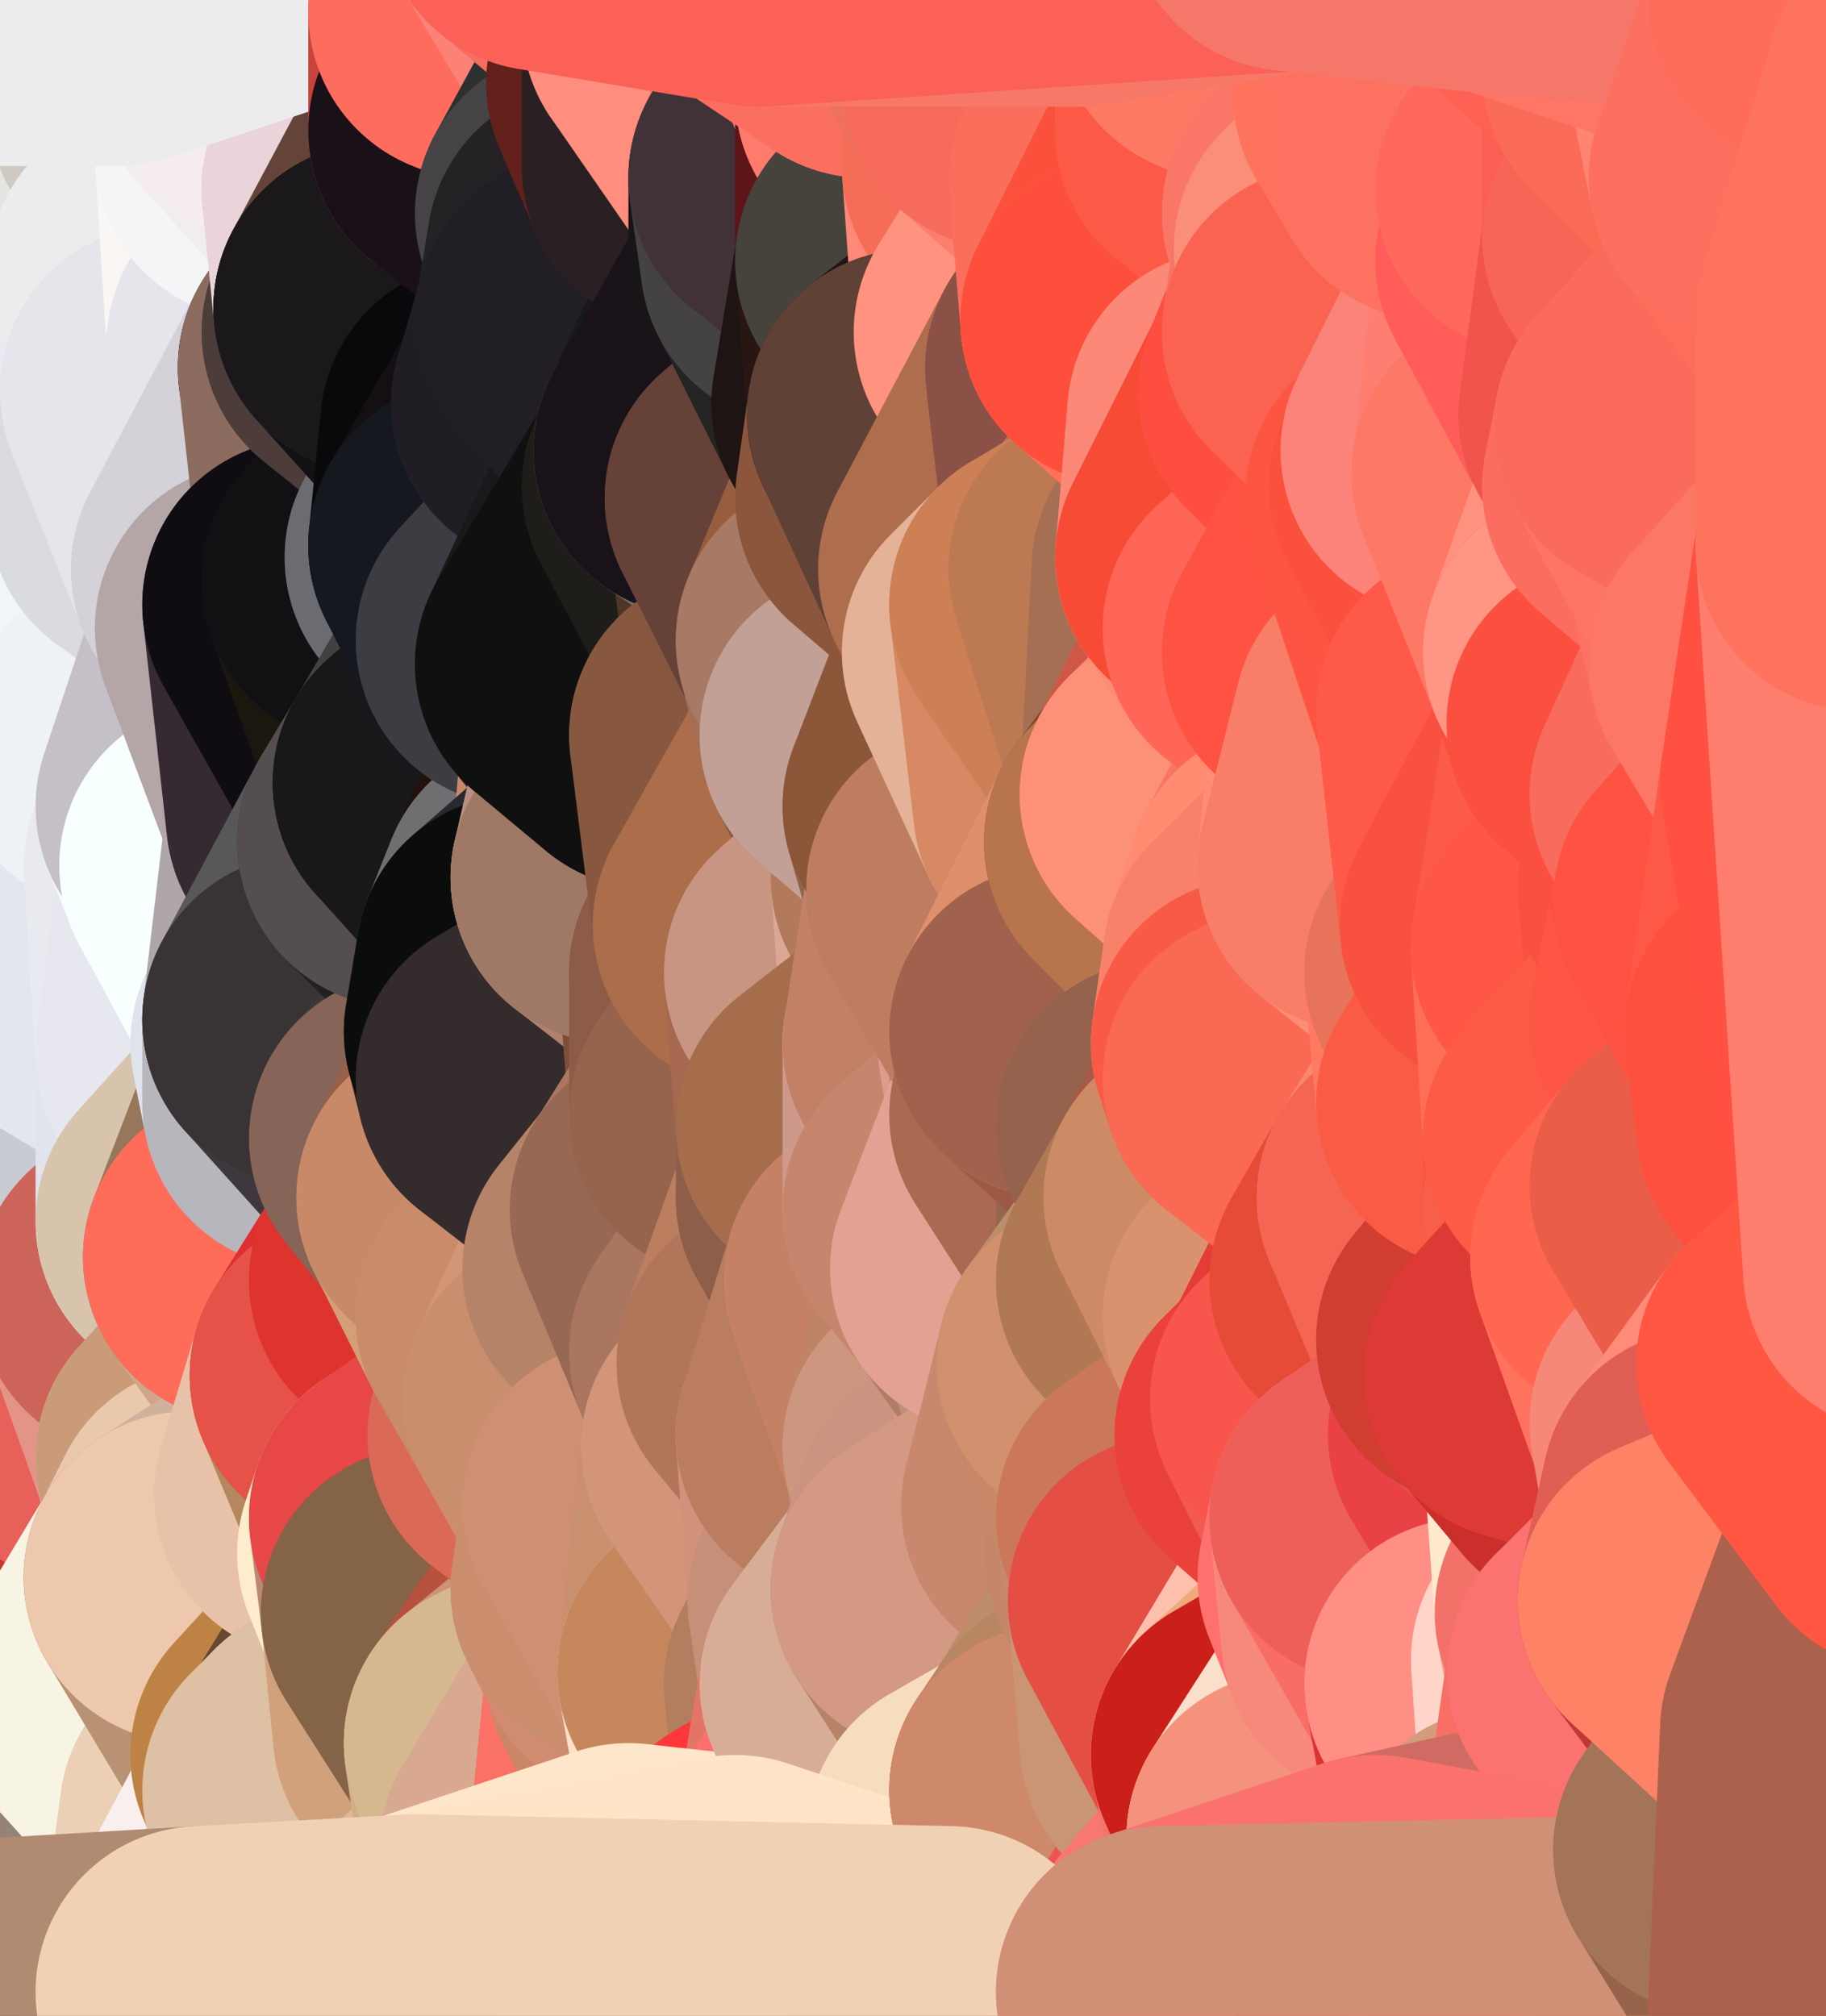 <?xml version="1.0" standalone="yes"?>
<svg width="154" height="170" xmlns="http://www.w3.org/2000/svg" version="1.1" ><polygon points="-9,60 -9,160 -5,103" fill="rgba(237, 237, 245, 1)" stroke="rgba(237, 237, 245, 1)" stroke-width="28" stroke-linejoin="round"/>
		<polygon points="-9,60 -6,40 -4,3" fill="rgba(237, 236, 242, 1)" stroke="rgba(237, 236, 242, 1)" stroke-width="28" stroke-linejoin="round"/>
		<polygon points="-9,60 -5,103 -1,80" fill="rgba(213, 213, 221, 1)" stroke="rgba(213, 213, 221, 1)" stroke-width="28" stroke-linejoin="round"/>
		<polygon points="-9,160 0,169 0,163" fill="rgba(148, 85, 68, 1)" stroke="rgba(148, 85, 68, 1)" stroke-width="28" stroke-linejoin="round"/>
		<polygon points="-5,103 -9,160 0,123" fill="rgba(255, 231, 207, 1)" stroke="rgba(255, 231, 207, 1)" stroke-width="28" stroke-linejoin="round"/>
		<polygon points="-9,160 -1,140 0,123" fill="rgba(123, 80, 45, 1)" stroke="rgba(123, 80, 45, 1)" stroke-width="28" stroke-linejoin="round"/>
		<polygon points="-1,80 -5,103 0,83" fill="rgba(207, 207, 215, 1)" stroke="rgba(207, 207, 215, 1)" stroke-width="28" stroke-linejoin="round"/>
		<polygon points="-5,103 0,123 3,113" fill="rgba(181, 177, 176, 1)" stroke="rgba(181, 177, 176, 1)" stroke-width="28" stroke-linejoin="round"/>
		<polygon points="-9,60 -1,80 0,63" fill="rgba(241, 242, 247, 1)" stroke="rgba(241, 242, 247, 1)" stroke-width="28" stroke-linejoin="round"/>
		<polygon points="-4,3 4,20 4,13" fill="rgba(239, 239, 241, 1)" stroke="rgba(239, 239, 241, 1)" stroke-width="28" stroke-linejoin="round"/>
		<polygon points="-4,3 -6,40 4,20" fill="rgba(251, 251, 253, 1)" stroke="rgba(251, 251, 253, 1)" stroke-width="28" stroke-linejoin="round"/>
		<polygon points="4,20 -6,40 5,23" fill="rgba(245, 245, 247, 1)" stroke="rgba(245, 245, 247, 1)" stroke-width="28" stroke-linejoin="round"/>
		<polygon points="-6,40 -9,60 2,43" fill="rgba(241, 240, 246, 1)" stroke="rgba(241, 240, 246, 1)" stroke-width="28" stroke-linejoin="round"/>
		<polygon points="-9,60 0,63 8,53" fill="rgba(232, 233, 238, 1)" stroke="rgba(232, 233, 238, 1)" stroke-width="28" stroke-linejoin="round"/>
		<polygon points="2,43 -9,60 8,53" fill="rgba(232, 231, 237, 1)" stroke="rgba(232, 231, 237, 1)" stroke-width="28" stroke-linejoin="round"/>
		<polygon points="0,83 -5,103 8,93" fill="rgba(209, 209, 217, 1)" stroke="rgba(209, 209, 217, 1)" stroke-width="28" stroke-linejoin="round"/>
		<polygon points="-5,103 8,100 8,93" fill="rgba(211, 212, 217, 1)" stroke="rgba(211, 212, 217, 1)" stroke-width="28" stroke-linejoin="round"/>
		<polygon points="-1,140 -9,160 8,153" fill="rgba(40, 31, 26, 1)" stroke="rgba(40, 31, 26, 1)" stroke-width="28" stroke-linejoin="round"/>
		<polygon points="-9,160 0,163 8,153" fill="rgba(139, 88, 71, 1)" stroke="rgba(139, 88, 71, 1)" stroke-width="28" stroke-linejoin="round"/>
		<polygon points="3,113 0,123 8,120" fill="rgba(160, 152, 139, 1)" stroke="rgba(160, 152, 139, 1)" stroke-width="28" stroke-linejoin="round"/>
		<polygon points="-1,80 0,83 7,83" fill="rgba(207, 207, 215, 1)" stroke="rgba(207, 207, 215, 1)" stroke-width="28" stroke-linejoin="round"/>
		<polygon points="0,0 -4,3 4,13" fill="rgba(227, 227, 229, 1)" stroke="rgba(227, 227, 229, 1)" stroke-width="28" stroke-linejoin="round"/>
		<polygon points="0,123 -1,140 9,133" fill="rgba(254, 224, 200, 1)" stroke="rgba(254, 224, 200, 1)" stroke-width="28" stroke-linejoin="round"/>
		<polygon points="7,83 0,83 8,93" fill="rgba(211, 211, 219, 1)" stroke="rgba(211, 211, 219, 1)" stroke-width="28" stroke-linejoin="round"/>
		<polygon points="7,143 -1,140 8,153" fill="rgba(27, 22, 19, 1)" stroke="rgba(27, 22, 19, 1)" stroke-width="28" stroke-linejoin="round"/>
		<polygon points="-1,140 7,143 9,133" fill="rgba(179, 111, 90, 1)" stroke="rgba(179, 111, 90, 1)" stroke-width="28" stroke-linejoin="round"/>
		<polygon points="-5,103 3,113 8,100" fill="rgba(212, 215, 224, 1)" stroke="rgba(212, 215, 224, 1)" stroke-width="28" stroke-linejoin="round"/>
		<polygon points="-6,40 2,43 11,33" fill="rgba(238, 237, 243, 1)" stroke="rgba(238, 237, 243, 1)" stroke-width="28" stroke-linejoin="round"/>
		<polygon points="5,23 -6,40 11,33" fill="rgba(249, 249, 251, 1)" stroke="rgba(249, 249, 251, 1)" stroke-width="28" stroke-linejoin="round"/>
		<polygon points="8,53 0,63 10,63" fill="rgba(242, 243, 248, 1)" stroke="rgba(242, 243, 248, 1)" stroke-width="28" stroke-linejoin="round"/>
		<polygon points="8,100 3,113 12,109" fill="rgba(145, 134, 132, 1)" stroke="rgba(145, 134, 132, 1)" stroke-width="28" stroke-linejoin="round"/>
		<polygon points="0,0 4,13 10,0" fill="rgba(217, 217, 219, 1)" stroke="rgba(217, 217, 219, 1)" stroke-width="28" stroke-linejoin="round"/>
		<polygon points="8,120 0,123 9,133" fill="rgba(194, 140, 114, 1)" stroke="rgba(194, 140, 114, 1)" stroke-width="28" stroke-linejoin="round"/>
		<polygon points="10,0 4,13 13,9" fill="rgba(233, 232, 238, 1)" stroke="rgba(233, 232, 238, 1)" stroke-width="28" stroke-linejoin="round"/>
		<polygon points="7,143 8,153 10,143" fill="rgba(141, 99, 77, 1)" stroke="rgba(141, 99, 77, 1)" stroke-width="28" stroke-linejoin="round"/>
		<polygon points="9,133 7,143 10,143" fill="rgba(194, 43, 50, 1)" stroke="rgba(194, 43, 50, 1)" stroke-width="28" stroke-linejoin="round"/>
		<polygon points="5,23 11,33 13,23" fill="rgba(230, 229, 235, 1)" stroke="rgba(230, 229, 235, 1)" stroke-width="28" stroke-linejoin="round"/>
		<polygon points="4,20 5,23 13,23" fill="rgba(229, 229, 231, 1)" stroke="rgba(229, 229, 231, 1)" stroke-width="28" stroke-linejoin="round"/>
		<polygon points="2,43 8,53 13,43" fill="rgba(241, 240, 246, 1)" stroke="rgba(241, 240, 246, 1)" stroke-width="28" stroke-linejoin="round"/>
		<polygon points="11,33 2,43 13,43" fill="rgba(252, 251, 255, 1)" stroke="rgba(252, 251, 255, 1)" stroke-width="28" stroke-linejoin="round"/>
		<polygon points="3,113 8,120 12,109" fill="rgba(249, 236, 217, 1)" stroke="rgba(249, 236, 217, 1)" stroke-width="28" stroke-linejoin="round"/>
		<polygon points="0,63 -1,80 10,63" fill="rgba(242, 243, 248, 1)" stroke="rgba(242, 243, 248, 1)" stroke-width="28" stroke-linejoin="round"/>
		<polygon points="-1,80 7,83 16,73" fill="rgba(238, 241, 248, 1)" stroke="rgba(238, 241, 248, 1)" stroke-width="28" stroke-linejoin="round"/>
		<polygon points="10,63 -1,80 16,73" fill="rgba(232, 233, 238, 1)" stroke="rgba(232, 233, 238, 1)" stroke-width="28" stroke-linejoin="round"/>
		<polygon points="8,120 9,133 17,123" fill="rgba(199, 55, 55, 1)" stroke="rgba(199, 55, 55, 1)" stroke-width="28" stroke-linejoin="round"/>
		<polygon points="7,83 8,93 17,89" fill="rgba(205, 208, 215, 1)" stroke="rgba(205, 208, 215, 1)" stroke-width="28" stroke-linejoin="round"/>
		<polygon points="0,163 0,169 17,168" fill="rgba(59, 61, 56, 1)" stroke="rgba(59, 61, 56, 1)" stroke-width="28" stroke-linejoin="round"/>
		<polygon points="8,100 12,109 17,103" fill="rgba(246, 227, 213, 1)" stroke="rgba(246, 227, 213, 1)" stroke-width="28" stroke-linejoin="round"/>
		<polygon points="10,63 16,73 17,68" fill="rgba(236, 237, 242, 1)" stroke="rgba(236, 237, 242, 1)" stroke-width="28" stroke-linejoin="round"/>
		<polygon points="11,33 13,43 14,33" fill="rgba(230, 229, 235, 1)" stroke="rgba(230, 229, 235, 1)" stroke-width="28" stroke-linejoin="round"/>
		<polygon points="13,23 11,33 14,33" fill="rgba(220, 219, 225, 1)" stroke="rgba(220, 219, 225, 1)" stroke-width="28" stroke-linejoin="round"/>
		<polygon points="4,13 4,20 13,23" fill="rgba(231, 231, 233, 1)" stroke="rgba(231, 231, 233, 1)" stroke-width="28" stroke-linejoin="round"/>
		<polygon points="9,133 16,133 18,129" fill="rgba(205, 58, 66, 1)" stroke="rgba(205, 58, 66, 1)" stroke-width="28" stroke-linejoin="round"/>
		<polygon points="17,123 9,133 18,129" fill="rgba(237, 92, 99, 1)" stroke="rgba(237, 92, 99, 1)" stroke-width="28" stroke-linejoin="round"/>
		<polygon points="8,153 0,163 17,168" fill="rgba(178, 124, 100, 1)" stroke="rgba(178, 124, 100, 1)" stroke-width="28" stroke-linejoin="round"/>
		<polygon points="9,133 10,143 16,133" fill="rgba(203, 51, 46, 1)" stroke="rgba(203, 51, 46, 1)" stroke-width="28" stroke-linejoin="round"/>
		<polygon points="13,9 4,13 13,23" fill="rgba(229, 228, 236, 1)" stroke="rgba(229, 228, 236, 1)" stroke-width="28" stroke-linejoin="round"/>
		<polygon points="10,0 13,9 19,3" fill="rgba(241, 241, 241, 1)" stroke="rgba(241, 241, 241, 1)" stroke-width="28" stroke-linejoin="round"/>
		<polygon points="13,43 8,53 20,48" fill="rgba(247, 248, 253, 1)" stroke="rgba(247, 248, 253, 1)" stroke-width="28" stroke-linejoin="round"/>
		<polygon points="17,68 16,73 19,73" fill="rgba(243, 242, 248, 1)" stroke="rgba(243, 242, 248, 1)" stroke-width="28" stroke-linejoin="round"/>
		<polygon points="10,143 8,153 19,153" fill="rgba(198, 166, 145, 1)" stroke="rgba(198, 166, 145, 1)" stroke-width="28" stroke-linejoin="round"/>
		<polygon points="17,103 12,109 21,106" fill="rgba(243, 133, 118, 1)" stroke="rgba(243, 133, 118, 1)" stroke-width="28" stroke-linejoin="round"/>
		<polygon points="12,109 8,120 17,123" fill="rgba(231, 96, 90, 1)" stroke="rgba(231, 96, 90, 1)" stroke-width="28" stroke-linejoin="round"/>
		<polygon points="8,93 8,100 17,103" fill="rgba(207, 207, 215, 1)" stroke="rgba(207, 207, 215, 1)" stroke-width="28" stroke-linejoin="round"/>
		<polygon points="8,53 10,63 22,53" fill="rgba(240, 241, 246, 1)" stroke="rgba(240, 241, 246, 1)" stroke-width="28" stroke-linejoin="round"/>
		<polygon points="20,48 8,53 22,53" fill="rgba(241, 244, 249, 1)" stroke="rgba(241, 244, 249, 1)" stroke-width="28" stroke-linejoin="round"/>
		<polygon points="19,3 13,9 22,6" fill="rgba(239, 234, 228, 1)" stroke="rgba(239, 234, 228, 1)" stroke-width="28" stroke-linejoin="round"/>
		<polygon points="13,9 13,23 22,13" fill="rgba(228, 228, 228, 1)" stroke="rgba(228, 228, 228, 1)" stroke-width="28" stroke-linejoin="round"/>
		<polygon points="8,153 17,168 19,153" fill="rgba(150, 130, 119, 1)" stroke="rgba(150, 130, 119, 1)" stroke-width="28" stroke-linejoin="round"/>
		<polygon points="8,93 17,103 17,89" fill="rgba(200, 203, 210, 1)" stroke="rgba(200, 203, 210, 1)" stroke-width="28" stroke-linejoin="round"/>
		<polygon points="13,23 14,33 23,29" fill="rgba(235, 233, 244, 1)" stroke="rgba(235, 233, 244, 1)" stroke-width="28" stroke-linejoin="round"/>
		<polygon points="13,9 22,13 22,6" fill="rgba(208, 201, 193, 1)" stroke="rgba(208, 201, 193, 1)" stroke-width="28" stroke-linejoin="round"/>
		<polygon points="16,73 7,83 17,89" fill="rgba(227, 230, 239, 1)" stroke="rgba(227, 230, 239, 1)" stroke-width="28" stroke-linejoin="round"/>
		<polygon points="10,143 19,153 25,148" fill="rgba(247, 244, 229, 1)" stroke="rgba(247, 244, 229, 1)" stroke-width="28" stroke-linejoin="round"/>
		<polygon points="10,63 17,68 22,53" fill="rgba(238, 241, 246, 1)" stroke="rgba(238, 241, 246, 1)" stroke-width="28" stroke-linejoin="round"/>
		<polygon points="16,73 17,89 19,73" fill="rgba(233, 234, 239, 1)" stroke="rgba(233, 234, 239, 1)" stroke-width="28" stroke-linejoin="round"/>
		<polygon points="20,48 22,53 26,51" fill="rgba(191, 185, 187, 1)" stroke="rgba(191, 185, 187, 1)" stroke-width="28" stroke-linejoin="round"/>
		<polygon points="17,89 25,88 26,86" fill="rgba(228, 228, 236, 1)" stroke="rgba(228, 228, 236, 1)" stroke-width="28" stroke-linejoin="round"/>
		<polygon points="12,109 17,123 26,113" fill="rgba(227, 148, 135, 1)" stroke="rgba(227, 148, 135, 1)" stroke-width="28" stroke-linejoin="round"/>
		<polygon points="21,106 12,109 26,113" fill="rgba(204, 100, 89, 1)" stroke="rgba(204, 100, 89, 1)" stroke-width="28" stroke-linejoin="round"/>
		<polygon points="25,148 19,153 26,151" fill="rgba(209, 174, 134, 1)" stroke="rgba(209, 174, 134, 1)" stroke-width="28" stroke-linejoin="round"/>
		<polygon points="17,89 17,103 26,93" fill="rgba(225, 228, 237, 1)" stroke="rgba(225, 228, 237, 1)" stroke-width="28" stroke-linejoin="round"/>
		<polygon points="25,88 17,89 26,93" fill="rgba(228, 231, 240, 1)" stroke="rgba(228, 231, 240, 1)" stroke-width="28" stroke-linejoin="round"/>
		<polygon points="17,123 18,129 27,126" fill="rgba(224, 178, 144, 1)" stroke="rgba(224, 178, 144, 1)" stroke-width="28" stroke-linejoin="round"/>
		<polygon points="19,73 17,89 26,86" fill="rgba(231, 231, 239, 1)" stroke="rgba(231, 231, 239, 1)" stroke-width="28" stroke-linejoin="round"/>
		<polygon points="16,133 10,143 25,148" fill="rgba(247, 244, 227, 1)" stroke="rgba(247, 244, 227, 1)" stroke-width="28" stroke-linejoin="round"/>
		<polygon points="17,68 19,73 28,69" fill="rgba(249, 248, 254, 1)" stroke="rgba(249, 248, 254, 1)" stroke-width="28" stroke-linejoin="round"/>
		<polygon points="10,0 19,3 28,-6" fill="rgba(233, 230, 225, 1)" stroke="rgba(233, 230, 225, 1)" stroke-width="28" stroke-linejoin="round"/>
		<polygon points="25,148 26,151 28,149" fill="rgba(180, 139, 95, 1)" stroke="rgba(180, 139, 95, 1)" stroke-width="28" stroke-linejoin="round"/>
		<polygon points="17,103 21,106 26,93" fill="rgba(216, 196, 172, 1)" stroke="rgba(216, 196, 172, 1)" stroke-width="28" stroke-linejoin="round"/>
		<polygon points="22,13 13,23 23,29" fill="rgba(236, 236, 236, 1)" stroke="rgba(236, 236, 236, 1)" stroke-width="28" stroke-linejoin="round"/>
		<polygon points="26,113 17,123 27,126" fill="rgba(201, 155, 121, 1)" stroke="rgba(201, 155, 121, 1)" stroke-width="28" stroke-linejoin="round"/>
		<polygon points="14,33 13,43 20,48" fill="rgba(218, 219, 224, 1)" stroke="rgba(218, 219, 224, 1)" stroke-width="28" stroke-linejoin="round"/>
		<polygon points="23,29 29,31 31,28" fill="rgba(194, 180, 177, 1)" stroke="rgba(194, 180, 177, 1)" stroke-width="28" stroke-linejoin="round"/>
		<polygon points="26,113 27,126 30,116" fill="rgba(223, 183, 157, 1)" stroke="rgba(223, 183, 157, 1)" stroke-width="28" stroke-linejoin="round"/>
		<polygon points="22,53 17,68 28,69" fill="rgba(197, 192, 199, 1)" stroke="rgba(197, 192, 199, 1)" stroke-width="28" stroke-linejoin="round"/>
		<polygon points="19,3 22,6 28,-6" fill="rgba(238, 237, 242, 1)" stroke="rgba(238, 237, 242, 1)" stroke-width="28" stroke-linejoin="round"/>
		<polygon points="14,33 20,48 23,29" fill="rgba(230, 229, 235, 1)" stroke="rgba(230, 229, 235, 1)" stroke-width="28" stroke-linejoin="round"/>
		<polygon points="31,16 23,29 32,26" fill="rgba(224, 222, 225, 1)" stroke="rgba(224, 222, 225, 1)" stroke-width="28" stroke-linejoin="round"/>
		<polygon points="23,29 31,28 32,26" fill="rgba(227, 212, 209, 1)" stroke="rgba(227, 212, 209, 1)" stroke-width="28" stroke-linejoin="round"/>
		<polygon points="20,48 26,51 31,49" fill="rgba(158, 144, 141, 1)" stroke="rgba(158, 144, 141, 1)" stroke-width="28" stroke-linejoin="round"/>
		<polygon points="22,13 23,29 31,16" fill="rgba(250, 246, 243, 1)" stroke="rgba(250, 246, 243, 1)" stroke-width="28" stroke-linejoin="round"/>
		<polygon points="23,29 20,48 29,31" fill="rgba(230, 229, 235, 1)" stroke="rgba(230, 229, 235, 1)" stroke-width="28" stroke-linejoin="round"/>
		<polygon points="19,73 26,86 28,69" fill="rgba(247, 255, 255, 1)" stroke="rgba(247, 255, 255, 1)" stroke-width="28" stroke-linejoin="round"/>
		<polygon points="18,129 16,133 27,126" fill="rgba(234, 200, 172, 1)" stroke="rgba(234, 200, 172, 1)" stroke-width="28" stroke-linejoin="round"/>
		<polygon points="27,126 34,131 35,128" fill="rgba(230, 194, 168, 1)" stroke="rgba(230, 194, 168, 1)" stroke-width="28" stroke-linejoin="round"/>
		<polygon points="26,113 30,116 35,108" fill="rgba(205, 161, 132, 1)" stroke="rgba(205, 161, 132, 1)" stroke-width="28" stroke-linejoin="round"/>
		<polygon points="21,106 26,113 35,108" fill="rgba(210, 165, 136, 1)" stroke="rgba(210, 165, 136, 1)" stroke-width="28" stroke-linejoin="round"/>
		<polygon points="28,69 34,71 35,67" fill="rgba(52, 46, 48, 1)" stroke="rgba(52, 46, 48, 1)" stroke-width="28" stroke-linejoin="round"/>
		<polygon points="27,126 16,133 34,131" fill="rgba(208, 177, 156, 1)" stroke="rgba(208, 177, 156, 1)" stroke-width="28" stroke-linejoin="round"/>
		<polygon points="22,6 22,13 31,16" fill="rgba(244, 245, 247, 1)" stroke="rgba(244, 245, 247, 1)" stroke-width="28" stroke-linejoin="round"/>
		<polygon points="19,153 17,168 26,151" fill="rgba(235, 208, 181, 1)" stroke="rgba(235, 208, 181, 1)" stroke-width="28" stroke-linejoin="round"/>
		<polygon points="16,133 25,148 36,136" fill="rgba(185, 146, 115, 1)" stroke="rgba(185, 146, 115, 1)" stroke-width="28" stroke-linejoin="round"/>
		<polygon points="34,131 16,133 36,136" fill="rgba(237, 200, 173, 1)" stroke="rgba(237, 200, 173, 1)" stroke-width="28" stroke-linejoin="round"/>
		<polygon points="26,151 17,168 35,167" fill="rgba(249, 239, 238, 1)" stroke="rgba(249, 239, 238, 1)" stroke-width="28" stroke-linejoin="round"/>
		<polygon points="26,93 21,106 35,96" fill="rgba(150, 119, 91, 1)" stroke="rgba(150, 119, 91, 1)" stroke-width="28" stroke-linejoin="round"/>
		<polygon points="29,31 20,48 31,49" fill="rgba(212, 209, 216, 1)" stroke="rgba(212, 209, 216, 1)" stroke-width="28" stroke-linejoin="round"/>
		<polygon points="25,88 26,93 26,86" fill="rgba(224, 227, 236, 1)" stroke="rgba(224, 227, 236, 1)" stroke-width="28" stroke-linejoin="round"/>
		<polygon points="22,6 31,16 37,8" fill="rgba(241, 236, 240, 1)" stroke="rgba(241, 236, 240, 1)" stroke-width="28" stroke-linejoin="round"/>
		<polygon points="25,148 28,149 36,136" fill="rgba(190, 130, 68, 1)" stroke="rgba(190, 130, 68, 1)" stroke-width="28" stroke-linejoin="round"/>
		<polygon points="21,106 35,108 35,96" fill="rgba(255, 108, 90, 1)" stroke="rgba(255, 108, 90, 1)" stroke-width="28" stroke-linejoin="round"/>
		<polygon points="28,69 26,86 34,71" fill="rgba(175, 166, 169, 1)" stroke="rgba(175, 166, 169, 1)" stroke-width="28" stroke-linejoin="round"/>
		<polygon points="26,51 22,53 28,69" fill="rgba(180, 166, 166, 1)" stroke="rgba(180, 166, 166, 1)" stroke-width="28" stroke-linejoin="round"/>
		<polygon points="36,136 28,149 37,146" fill="rgba(100, 72, 50, 1)" stroke="rgba(100, 72, 50, 1)" stroke-width="28" stroke-linejoin="round"/>
		<polygon points="28,-6 22,6 37,8" fill="rgba(245, 236, 241, 1)" stroke="rgba(245, 236, 241, 1)" stroke-width="28" stroke-linejoin="round"/>
		<polygon points="30,116 27,126 35,128" fill="rgba(231, 194, 168, 1)" stroke="rgba(231, 194, 168, 1)" stroke-width="28" stroke-linejoin="round"/>
		<polygon points="26,51 28,69 35,67" fill="rgba(53, 42, 50, 1)" stroke="rgba(53, 42, 50, 1)" stroke-width="28" stroke-linejoin="round"/>
		<polygon points="35,96 35,108 39,101" fill="rgba(226, 80, 65, 1)" stroke="rgba(226, 80, 65, 1)" stroke-width="28" stroke-linejoin="round"/>
		<polygon points="26,86 26,93 35,96" fill="rgba(183, 182, 188, 1)" stroke="rgba(183, 182, 188, 1)" stroke-width="28" stroke-linejoin="round"/>
		<polygon points="28,-6 37,8 40,1" fill="rgba(249, 113, 99, 1)" stroke="rgba(249, 113, 99, 1)" stroke-width="28" stroke-linejoin="round"/>
		<polygon points="37,8 31,16 40,11" fill="rgba(239, 169, 171, 1)" stroke="rgba(239, 169, 171, 1)" stroke-width="28" stroke-linejoin="round"/>
		<polygon points="31,28 29,31 41,36" fill="rgba(130, 105, 100, 1)" stroke="rgba(130, 105, 100, 1)" stroke-width="28" stroke-linejoin="round"/>
		<polygon points="29,31 38,47 41,36" fill="rgba(17, 16, 14, 1)" stroke="rgba(17, 16, 14, 1)" stroke-width="28" stroke-linejoin="round"/>
		<polygon points="38,47 40,46 41,36" fill="rgba(50, 51, 56, 1)" stroke="rgba(50, 51, 56, 1)" stroke-width="28" stroke-linejoin="round"/>
		<polygon points="29,31 31,49 38,47" fill="rgba(140, 108, 95, 1)" stroke="rgba(140, 108, 95, 1)" stroke-width="28" stroke-linejoin="round"/>
		<polygon points="35,67 34,71 37,66" fill="rgba(49, 43, 45, 1)" stroke="rgba(49, 43, 45, 1)" stroke-width="28" stroke-linejoin="round"/>
		<polygon points="31,49 35,67 37,66" fill="rgba(3, 0, 0, 1)" stroke="rgba(3, 0, 0, 1)" stroke-width="28" stroke-linejoin="round"/>
		<polygon points="31,49 26,51 35,67" fill="rgba(15, 13, 18, 1)" stroke="rgba(15, 13, 18, 1)" stroke-width="28" stroke-linejoin="round"/>
		<polygon points="26,86 35,96 43,87" fill="rgba(62, 55, 62, 1)" stroke="rgba(62, 55, 62, 1)" stroke-width="28" stroke-linejoin="round"/>
		<polygon points="34,71 26,86 44,81" fill="rgba(88, 88, 88, 1)" stroke="rgba(88, 88, 88, 1)" stroke-width="28" stroke-linejoin="round"/>
		<polygon points="26,86 43,87 44,81" fill="rgba(57, 51, 53, 1)" stroke="rgba(57, 51, 53, 1)" stroke-width="28" stroke-linejoin="round"/>
		<polygon points="43,87 35,96 44,91" fill="rgba(59, 57, 58, 1)" stroke="rgba(59, 57, 58, 1)" stroke-width="28" stroke-linejoin="round"/>
		<polygon points="43,147 37,146 44,154" fill="rgba(240, 203, 187, 1)" stroke="rgba(240, 203, 187, 1)" stroke-width="28" stroke-linejoin="round"/>
		<polygon points="28,149 35,167 44,154" fill="rgba(215, 186, 168, 1)" stroke="rgba(215, 186, 168, 1)" stroke-width="28" stroke-linejoin="round"/>
		<polygon points="37,146 28,149 44,154" fill="rgba(214, 187, 166, 1)" stroke="rgba(214, 187, 166, 1)" stroke-width="28" stroke-linejoin="round"/>
		<polygon points="31,49 37,66 44,54" fill="rgba(27, 23, 14, 1)" stroke="rgba(27, 23, 14, 1)" stroke-width="28" stroke-linejoin="round"/>
		<polygon points="38,47 31,49 44,54" fill="rgba(17, 17, 19, 1)" stroke="rgba(17, 17, 19, 1)" stroke-width="28" stroke-linejoin="round"/>
		<polygon points="32,26 31,28 41,36" fill="rgba(76, 61, 58, 1)" stroke="rgba(76, 61, 58, 1)" stroke-width="28" stroke-linejoin="round"/>
		<polygon points="28,149 26,151 35,167" fill="rgba(222, 192, 164, 1)" stroke="rgba(222, 192, 164, 1)" stroke-width="28" stroke-linejoin="round"/>
		<polygon points="30,116 35,128 45,121" fill="rgba(180, 135, 94, 1)" stroke="rgba(180, 135, 94, 1)" stroke-width="28" stroke-linejoin="round"/>
		<polygon points="35,108 30,116 44,111" fill="rgba(223, 47, 49, 1)" stroke="rgba(223, 47, 49, 1)" stroke-width="28" stroke-linejoin="round"/>
		<polygon points="40,46 38,47 44,54" fill="rgba(107, 108, 113, 1)" stroke="rgba(107, 108, 113, 1)" stroke-width="28" stroke-linejoin="round"/>
		<polygon points="34,71 44,81 46,76" fill="rgba(33, 33, 35, 1)" stroke="rgba(33, 33, 35, 1)" stroke-width="28" stroke-linejoin="round"/>
		<polygon points="28,-6 40,1 46,-8" fill="rgba(255, 107, 99, 1)" stroke="rgba(255, 107, 99, 1)" stroke-width="28" stroke-linejoin="round"/>
		<polygon points="44,111 30,116 45,121" fill="rgba(230, 82, 72, 1)" stroke="rgba(230, 82, 72, 1)" stroke-width="28" stroke-linejoin="round"/>
		<polygon points="39,101 35,108 44,111" fill="rgba(221, 52, 45, 1)" stroke="rgba(221, 52, 45, 1)" stroke-width="28" stroke-linejoin="round"/>
		<polygon points="35,96 39,101 44,91" fill="rgba(134, 100, 88, 1)" stroke="rgba(134, 100, 88, 1)" stroke-width="28" stroke-linejoin="round"/>
		<polygon points="35,128 34,131 36,136" fill="rgba(255, 236, 205, 1)" stroke="rgba(255, 236, 205, 1)" stroke-width="28" stroke-linejoin="round"/>
		<polygon points="37,66 34,71 46,76" fill="rgba(84, 78, 80, 1)" stroke="rgba(84, 78, 80, 1)" stroke-width="28" stroke-linejoin="round"/>
		<polygon points="44,154 35,167 46,156" fill="rgba(212, 171, 143, 1)" stroke="rgba(212, 171, 143, 1)" stroke-width="28" stroke-linejoin="round"/>
		<polygon points="36,136 37,146 43,147" fill="rgba(209, 161, 123, 1)" stroke="rgba(209, 161, 123, 1)" stroke-width="28" stroke-linejoin="round"/>
		<polygon points="37,8 40,11 40,1" fill="rgba(249, 96, 82, 1)" stroke="rgba(249, 96, 82, 1)" stroke-width="28" stroke-linejoin="round"/>
		<polygon points="44,111 45,121 48,118" fill="rgba(228, 75, 67, 1)" stroke="rgba(228, 75, 67, 1)" stroke-width="28" stroke-linejoin="round"/>
		<polygon points="31,16 32,26 40,11" fill="rgba(234, 211, 217, 1)" stroke="rgba(234, 211, 217, 1)" stroke-width="28" stroke-linejoin="round"/>
		<polygon points="32,26 41,36 49,27" fill="rgba(19, 17, 20, 1)" stroke="rgba(19, 17, 20, 1)" stroke-width="28" stroke-linejoin="round"/>
		<polygon points="41,36 47,34 49,27" fill="rgba(18, 18, 20, 1)" stroke="rgba(18, 18, 20, 1)" stroke-width="28" stroke-linejoin="round"/>
		<polygon points="40,11 32,26 49,18" fill="rgba(100, 68, 57, 1)" stroke="rgba(100, 68, 57, 1)" stroke-width="28" stroke-linejoin="round"/>
		<polygon points="49,18 32,26 50,21" fill="rgba(24, 28, 29, 1)" stroke="rgba(24, 28, 29, 1)" stroke-width="28" stroke-linejoin="round"/>
		<polygon points="32,26 49,27 50,21" fill="rgba(26, 24, 27, 1)" stroke="rgba(26, 24, 27, 1)" stroke-width="28" stroke-linejoin="round"/>
		<polygon points="44,54 37,66 49,56" fill="rgba(65, 65, 65, 1)" stroke="rgba(65, 65, 65, 1)" stroke-width="28" stroke-linejoin="round"/>
		<polygon points="0,0 10,0 28,-6" fill="rgba(236, 236, 238, 1)" stroke="rgba(236, 236, 238, 1)" stroke-width="28" stroke-linejoin="round"/>
		<polygon points="35,128 36,136 52,134" fill="rgba(187, 136, 115, 1)" stroke="rgba(187, 136, 115, 1)" stroke-width="28" stroke-linejoin="round"/>
		<polygon points="45,121 35,128 52,134" fill="rgba(231, 71, 71, 1)" stroke="rgba(231, 71, 71, 1)" stroke-width="28" stroke-linejoin="round"/>
		<polygon points="49,56 37,66 53,61" fill="rgba(18, 17, 22, 1)" stroke="rgba(18, 17, 22, 1)" stroke-width="28" stroke-linejoin="round"/>
		<polygon points="45,121 52,134 53,127" fill="rgba(225, 93, 80, 1)" stroke="rgba(225, 93, 80, 1)" stroke-width="28" stroke-linejoin="round"/>
		<polygon points="44,91 39,101 53,98" fill="rgba(153, 95, 75, 1)" stroke="rgba(153, 95, 75, 1)" stroke-width="28" stroke-linejoin="round"/>
		<polygon points="39,101 44,111 53,107" fill="rgba(211, 159, 119, 1)" stroke="rgba(211, 159, 119, 1)" stroke-width="28" stroke-linejoin="round"/>
		<polygon points="36,136 43,147 52,134" fill="rgba(133, 99, 71, 1)" stroke="rgba(133, 99, 71, 1)" stroke-width="28" stroke-linejoin="round"/>
		<polygon points="41,36 40,46 47,34" fill="rgba(9, 9, 11, 1)" stroke="rgba(9, 9, 11, 1)" stroke-width="28" stroke-linejoin="round"/>
		<polygon points="52,134 43,147 54,138" fill="rgba(182, 81, 61, 1)" stroke="rgba(182, 81, 61, 1)" stroke-width="28" stroke-linejoin="round"/>
		<polygon points="46,156 35,167 53,161" fill="rgba(220, 185, 155, 1)" stroke="rgba(220, 185, 155, 1)" stroke-width="28" stroke-linejoin="round"/>
		<polygon points="39,101 53,107 53,98" fill="rgba(200, 137, 104, 1)" stroke="rgba(200, 137, 104, 1)" stroke-width="28" stroke-linejoin="round"/>
		<polygon points="40,1 40,11 55,7" fill="rgba(200, 67, 58, 1)" stroke="rgba(200, 67, 58, 1)" stroke-width="28" stroke-linejoin="round"/>
		<polygon points="40,11 49,18 55,7" fill="rgba(26, 16, 24, 1)" stroke="rgba(26, 16, 24, 1)" stroke-width="28" stroke-linejoin="round"/>
		<polygon points="54,138 43,147 55,141" fill="rgba(206, 146, 118, 1)" stroke="rgba(206, 146, 118, 1)" stroke-width="28" stroke-linejoin="round"/>
		<polygon points="37,66 46,76 53,61" fill="rgba(24, 24, 26, 1)" stroke="rgba(24, 24, 26, 1)" stroke-width="28" stroke-linejoin="round"/>
		<polygon points="46,76 52,74 53,61" fill="rgba(35, 17, 13, 1)" stroke="rgba(35, 17, 13, 1)" stroke-width="28" stroke-linejoin="round"/>
		<polygon points="48,118 45,121 53,127" fill="rgba(218, 106, 86, 1)" stroke="rgba(218, 106, 86, 1)" stroke-width="28" stroke-linejoin="round"/>
		<polygon points="47,34 40,46 56,41" fill="rgba(20, 15, 19, 1)" stroke="rgba(20, 15, 19, 1)" stroke-width="28" stroke-linejoin="round"/>
		<polygon points="44,111 48,118 53,107" fill="rgba(200, 140, 106, 1)" stroke="rgba(200, 140, 106, 1)" stroke-width="28" stroke-linejoin="round"/>
		<polygon points="53,98 53,107 57,102" fill="rgba(180, 127, 96, 1)" stroke="rgba(180, 127, 96, 1)" stroke-width="28" stroke-linejoin="round"/>
		<polygon points="40,46 44,54 56,41" fill="rgba(21, 24, 31, 1)" stroke="rgba(21, 24, 31, 1)" stroke-width="28" stroke-linejoin="round"/>
		<polygon points="46,-8 40,1 55,7" fill="rgba(254, 108, 93, 1)" stroke="rgba(254, 108, 93, 1)" stroke-width="28" stroke-linejoin="round"/>
		<polygon points="46,76 44,81 52,74" fill="rgba(111, 111, 113, 1)" stroke="rgba(111, 111, 113, 1)" stroke-width="28" stroke-linejoin="round"/>
		<polygon points="46,-8 55,7 58,2" fill="rgba(252, 130, 119, 1)" stroke="rgba(252, 130, 119, 1)" stroke-width="28" stroke-linejoin="round"/>
		<polygon points="55,7 49,18 58,14" fill="rgba(44, 48, 49, 1)" stroke="rgba(44, 48, 49, 1)" stroke-width="28" stroke-linejoin="round"/>
		<polygon points="44,54 49,56 56,41" fill="rgba(61, 60, 66, 1)" stroke="rgba(61, 60, 66, 1)" stroke-width="28" stroke-linejoin="round"/>
		<polygon points="43,147 44,154 46,156" fill="rgba(208, 175, 134, 1)" stroke="rgba(208, 175, 134, 1)" stroke-width="28" stroke-linejoin="round"/>
		<polygon points="56,41 58,41 59,38" fill="rgba(27, 25, 28, 1)" stroke="rgba(27, 25, 28, 1)" stroke-width="28" stroke-linejoin="round"/>
		<polygon points="47,34 56,41 59,38" fill="rgba(55, 52, 59, 1)" stroke="rgba(55, 52, 59, 1)" stroke-width="28" stroke-linejoin="round"/>
		<polygon points="49,18 50,21 58,14" fill="rgba(69, 67, 70, 1)" stroke="rgba(69, 67, 70, 1)" stroke-width="28" stroke-linejoin="round"/>
		<polygon points="43,147 46,156 55,141" fill="rgba(213, 184, 144, 1)" stroke="rgba(213, 184, 144, 1)" stroke-width="28" stroke-linejoin="round"/>
		<polygon points="53,61 52,74 55,61" fill="rgba(200, 137, 106, 1)" stroke="rgba(200, 137, 106, 1)" stroke-width="28" stroke-linejoin="round"/>
		<polygon points="49,56 53,61 55,61" fill="rgba(43, 45, 44, 1)" stroke="rgba(43, 45, 44, 1)" stroke-width="28" stroke-linejoin="round"/>
		<polygon points="52,74 44,81 61,81" fill="rgba(40, 41, 45, 1)" stroke="rgba(40, 41, 45, 1)" stroke-width="28" stroke-linejoin="round"/>
		<polygon points="49,27 47,34 59,38" fill="rgba(32, 29, 36, 1)" stroke="rgba(32, 29, 36, 1)" stroke-width="28" stroke-linejoin="round"/>
		<polygon points="53,107 48,118 62,114" fill="rgba(210, 149, 118, 1)" stroke="rgba(210, 149, 118, 1)" stroke-width="28" stroke-linejoin="round"/>
		<polygon points="43,87 44,91 61,81" fill="rgba(41, 35, 37, 1)" stroke="rgba(41, 35, 37, 1)" stroke-width="28" stroke-linejoin="round"/>
		<polygon points="44,81 43,87 61,81" fill="rgba(11, 13, 12, 1)" stroke="rgba(11, 13, 12, 1)" stroke-width="28" stroke-linejoin="round"/>
		<polygon points="54,138 55,141 61,141" fill="rgba(204, 141, 110, 1)" stroke="rgba(204, 141, 110, 1)" stroke-width="28" stroke-linejoin="round"/>
		<polygon points="48,118 53,127 63,122" fill="rgba(207, 140, 111, 1)" stroke="rgba(207, 140, 111, 1)" stroke-width="28" stroke-linejoin="round"/>
		<polygon points="62,114 48,118 63,122" fill="rgba(201, 142, 110, 1)" stroke="rgba(201, 142, 110, 1)" stroke-width="28" stroke-linejoin="round"/>
		<polygon points="53,98 57,102 62,94" fill="rgba(120, 89, 68, 1)" stroke="rgba(120, 89, 68, 1)" stroke-width="28" stroke-linejoin="round"/>
		<polygon points="61,81 53,98 62,94" fill="rgba(65, 41, 31, 1)" stroke="rgba(65, 41, 31, 1)" stroke-width="28" stroke-linejoin="round"/>
		<polygon points="44,91 53,98 61,81" fill="rgba(52, 43, 44, 1)" stroke="rgba(52, 43, 44, 1)" stroke-width="28" stroke-linejoin="round"/>
		<polygon points="52,74 61,81 64,78" fill="rgba(174, 129, 110, 1)" stroke="rgba(174, 129, 110, 1)" stroke-width="28" stroke-linejoin="round"/>
		<polygon points="53,161 62,162 64,158" fill="rgba(252, 152, 126, 1)" stroke="rgba(252, 152, 126, 1)" stroke-width="28" stroke-linejoin="round"/>
		<polygon points="46,-8 58,2 64,-5" fill="rgba(247, 110, 94, 1)" stroke="rgba(247, 110, 94, 1)" stroke-width="28" stroke-linejoin="round"/>
		<polygon points="62,82 61,81 62,94" fill="rgba(125, 79, 56, 1)" stroke="rgba(125, 79, 56, 1)" stroke-width="28" stroke-linejoin="round"/>
		<polygon points="46,156 53,161 55,141" fill="rgba(216, 168, 145, 1)" stroke="rgba(216, 168, 145, 1)" stroke-width="28" stroke-linejoin="round"/>
		<polygon points="59,38 58,41 65,42" fill="rgba(25, 23, 28, 1)" stroke="rgba(25, 23, 28, 1)" stroke-width="28" stroke-linejoin="round"/>
		<polygon points="61,81 62,82 64,78" fill="rgba(116, 70, 57, 1)" stroke="rgba(116, 70, 57, 1)" stroke-width="28" stroke-linejoin="round"/>
		<polygon points="57,102 53,107 62,114" fill="rgba(181, 131, 104, 1)" stroke="rgba(181, 131, 104, 1)" stroke-width="28" stroke-linejoin="round"/>
		<polygon points="55,61 52,74 62,62" fill="rgba(186, 142, 129, 1)" stroke="rgba(186, 142, 129, 1)" stroke-width="28" stroke-linejoin="round"/>
		<polygon points="55,141 53,161 64,158" fill="rgba(250, 114, 102, 1)" stroke="rgba(250, 114, 102, 1)" stroke-width="28" stroke-linejoin="round"/>
		<polygon points="56,41 49,56 58,41" fill="rgba(26, 24, 25, 1)" stroke="rgba(26, 24, 25, 1)" stroke-width="28" stroke-linejoin="round"/>
		<polygon points="58,14 67,21 67,15" fill="rgba(70, 68, 71, 1)" stroke="rgba(70, 68, 71, 1)" stroke-width="28" stroke-linejoin="round"/>
		<polygon points="58,14 50,21 67,21" fill="rgba(44, 42, 45, 1)" stroke="rgba(44, 42, 45, 1)" stroke-width="28" stroke-linejoin="round"/>
		<polygon points="62,114 63,122 66,115" fill="rgba(212, 154, 130, 1)" stroke="rgba(212, 154, 130, 1)" stroke-width="28" stroke-linejoin="round"/>
		<polygon points="61,141 55,141 64,158" fill="rgba(203, 134, 103, 1)" stroke="rgba(203, 134, 103, 1)" stroke-width="28" stroke-linejoin="round"/>
		<polygon points="58,41 55,61 67,58" fill="rgba(47, 38, 41, 1)" stroke="rgba(47, 38, 41, 1)" stroke-width="28" stroke-linejoin="round"/>
		<polygon points="55,61 62,62 67,58" fill="rgba(104, 80, 70, 1)" stroke="rgba(104, 80, 70, 1)" stroke-width="28" stroke-linejoin="round"/>
		<polygon points="50,21 49,27 67,21" fill="rgba(36, 34, 37, 1)" stroke="rgba(36, 34, 37, 1)" stroke-width="28" stroke-linejoin="round"/>
		<polygon points="49,27 59,38 67,21" fill="rgba(33, 30, 37, 1)" stroke="rgba(33, 30, 37, 1)" stroke-width="28" stroke-linejoin="round"/>
		<polygon points="62,62 52,74 64,78" fill="rgba(159, 121, 102, 1)" stroke="rgba(159, 121, 102, 1)" stroke-width="28" stroke-linejoin="round"/>
		<polygon points="52,134 54,138 61,141" fill="rgba(209, 139, 113, 1)" stroke="rgba(209, 139, 113, 1)" stroke-width="28" stroke-linejoin="round"/>
		<polygon points="55,7 58,14 58,2" fill="rgba(98, 33, 27, 1)" stroke="rgba(98, 33, 27, 1)" stroke-width="28" stroke-linejoin="round"/>
		<polygon points="49,56 55,61 58,41" fill="rgba(16, 16, 16, 1)" stroke="rgba(16, 16, 16, 1)" stroke-width="28" stroke-linejoin="round"/>
		<polygon points="64,78 62,82 70,82" fill="rgba(133, 85, 65, 1)" stroke="rgba(133, 85, 65, 1)" stroke-width="28" stroke-linejoin="round"/>
		<polygon points="67,21 59,38 68,22" fill="rgba(24, 25, 30, 1)" stroke="rgba(24, 25, 30, 1)" stroke-width="28" stroke-linejoin="round"/>
		<polygon points="65,42 58,41 67,58" fill="rgba(30, 29, 25, 1)" stroke="rgba(30, 29, 25, 1)" stroke-width="28" stroke-linejoin="round"/>
		<polygon points="53,127 52,134 61,141" fill="rgba(202, 141, 110, 1)" stroke="rgba(202, 141, 110, 1)" stroke-width="28" stroke-linejoin="round"/>
		<polygon points="65,42 67,58 71,54" fill="rgba(77, 54, 40, 1)" stroke="rgba(77, 54, 40, 1)" stroke-width="28" stroke-linejoin="round"/>
		<polygon points="62,94 57,102 71,101" fill="rgba(173, 118, 97, 1)" stroke="rgba(173, 118, 97, 1)" stroke-width="28" stroke-linejoin="round"/>
		<polygon points="71,95 62,94 71,101" fill="rgba(147, 105, 89, 1)" stroke="rgba(147, 105, 89, 1)" stroke-width="28" stroke-linejoin="round"/>
		<polygon points="66,115 63,122 71,121" fill="rgba(218, 156, 135, 1)" stroke="rgba(218, 156, 135, 1)" stroke-width="28" stroke-linejoin="round"/>
		<polygon points="58,2 58,14 67,15" fill="rgba(42, 31, 35, 1)" stroke="rgba(42, 31, 35, 1)" stroke-width="28" stroke-linejoin="round"/>
		<polygon points="53,127 61,141 63,122" fill="rgba(207, 143, 115, 1)" stroke="rgba(207, 143, 115, 1)" stroke-width="28" stroke-linejoin="round"/>
		<polygon points="63,122 61,141 72,135" fill="rgba(200, 144, 111, 1)" stroke="rgba(200, 144, 111, 1)" stroke-width="28" stroke-linejoin="round"/>
		<polygon points="61,141 70,142 72,135" fill="rgba(192, 129, 98, 1)" stroke="rgba(192, 129, 98, 1)" stroke-width="28" stroke-linejoin="round"/>
		<polygon points="61,141 64,158 71,154" fill="rgba(255, 221, 200, 1)" stroke="rgba(255, 221, 200, 1)" stroke-width="28" stroke-linejoin="round"/>
		<polygon points="57,102 62,114 71,101" fill="rgba(151, 104, 84, 1)" stroke="rgba(151, 104, 84, 1)" stroke-width="28" stroke-linejoin="round"/>
		<polygon points="64,-5 58,2 73,1" fill="rgba(251, 132, 112, 1)" stroke="rgba(251, 132, 112, 1)" stroke-width="28" stroke-linejoin="round"/>
		<polygon points="67,58 62,62 73,62" fill="rgba(135, 85, 60, 1)" stroke="rgba(135, 85, 60, 1)" stroke-width="28" stroke-linejoin="round"/>
		<polygon points="70,142 61,141 71,154" fill="rgba(198, 135, 92, 1)" stroke="rgba(198, 135, 92, 1)" stroke-width="28" stroke-linejoin="round"/>
		<polygon points="62,114 66,115 71,101" fill="rgba(170, 118, 96, 1)" stroke="rgba(170, 118, 96, 1)" stroke-width="28" stroke-linejoin="round"/>
		<polygon points="62,82 62,94 70,82" fill="rgba(140, 92, 72, 1)" stroke="rgba(140, 92, 72, 1)" stroke-width="28" stroke-linejoin="round"/>
		<polygon points="59,38 65,42 74,34" fill="rgba(107, 111, 112, 1)" stroke="rgba(107, 111, 112, 1)" stroke-width="28" stroke-linejoin="round"/>
		<polygon points="68,22 59,38 74,34" fill="rgba(25, 18, 25, 1)" stroke="rgba(25, 18, 25, 1)" stroke-width="28" stroke-linejoin="round"/>
		<polygon points="58,2 67,15 73,1" fill="rgba(255, 142, 126, 1)" stroke="rgba(255, 142, 126, 1)" stroke-width="28" stroke-linejoin="round"/>
		<polygon points="70,82 62,94 71,95" fill="rgba(150, 100, 77, 1)" stroke="rgba(150, 100, 77, 1)" stroke-width="28" stroke-linejoin="round"/>
		<polygon points="71,101 66,115 75,108" fill="rgba(187, 126, 95, 1)" stroke="rgba(187, 126, 95, 1)" stroke-width="28" stroke-linejoin="round"/>
		<polygon points="72,135 70,142 73,142" fill="rgba(188, 132, 99, 1)" stroke="rgba(188, 132, 99, 1)" stroke-width="28" stroke-linejoin="round"/>
		<polygon points="71,54 67,58 73,62" fill="rgba(144, 90, 66, 1)" stroke="rgba(144, 90, 66, 1)" stroke-width="28" stroke-linejoin="round"/>
		<polygon points="71,121 63,122 72,135" fill="rgba(210, 149, 121, 1)" stroke="rgba(210, 149, 121, 1)" stroke-width="28" stroke-linejoin="round"/>
		<polygon points="73,1 67,15 76,8" fill="rgba(238, 115, 97, 1)" stroke="rgba(238, 115, 97, 1)" stroke-width="28" stroke-linejoin="round"/>
		<polygon points="74,34 65,42 76,42" fill="rgba(80, 61, 55, 1)" stroke="rgba(80, 61, 55, 1)" stroke-width="28" stroke-linejoin="round"/>
		<polygon points="62,62 64,78 73,62" fill="rgba(135, 87, 64, 1)" stroke="rgba(135, 87, 64, 1)" stroke-width="28" stroke-linejoin="round"/>
		<polygon points="67,15 67,21 68,22" fill="rgba(23, 21, 22, 1)" stroke="rgba(23, 21, 22, 1)" stroke-width="28" stroke-linejoin="round"/>
		<polygon points="74,34 76,42 77,35" fill="rgba(28, 23, 20, 1)" stroke="rgba(28, 23, 20, 1)" stroke-width="28" stroke-linejoin="round"/>
		<polygon points="65,42 71,54 76,42" fill="rgba(102, 65, 56, 1)" stroke="rgba(102, 65, 56, 1)" stroke-width="28" stroke-linejoin="round"/>
		<polygon points="68,22 74,34 76,22" fill="rgba(36, 36, 34, 1)" stroke="rgba(36, 36, 34, 1)" stroke-width="28" stroke-linejoin="round"/>
		<polygon points="67,15 68,22 76,22" fill="rgba(68, 66, 67, 1)" stroke="rgba(68, 66, 67, 1)" stroke-width="28" stroke-linejoin="round"/>
		<polygon points="70,142 71,154 73,142" fill="rgba(179, 126, 95, 1)" stroke="rgba(179, 126, 95, 1)" stroke-width="28" stroke-linejoin="round"/>
		<polygon points="64,78 70,82 79,74" fill="rgba(163, 104, 74, 1)" stroke="rgba(163, 104, 74, 1)" stroke-width="28" stroke-linejoin="round"/>
		<polygon points="73,62 64,78 79,74" fill="rgba(172, 109, 74, 1)" stroke="rgba(172, 109, 74, 1)" stroke-width="28" stroke-linejoin="round"/>
		<polygon points="66,115 71,121 75,108" fill="rgba(177, 117, 89, 1)" stroke="rgba(177, 117, 89, 1)" stroke-width="28" stroke-linejoin="round"/>
		<polygon points="73,62 79,74 80,68" fill="rgba(127, 90, 72, 1)" stroke="rgba(127, 90, 72, 1)" stroke-width="28" stroke-linejoin="round"/>
		<polygon points="70,82 71,95 80,88" fill="rgba(166, 104, 79, 1)" stroke="rgba(166, 104, 79, 1)" stroke-width="28" stroke-linejoin="round"/>
		<polygon points="64,158 62,162 80,168" fill="rgba(248, 85, 70, 1)" stroke="rgba(248, 85, 70, 1)" stroke-width="28" stroke-linejoin="round"/>
		<polygon points="71,101 75,108 80,102" fill="rgba(130, 84, 68, 1)" stroke="rgba(130, 84, 68, 1)" stroke-width="28" stroke-linejoin="round"/>
		<polygon points="80,122 71,121 81,128" fill="rgba(223, 167, 142, 1)" stroke="rgba(223, 167, 142, 1)" stroke-width="28" stroke-linejoin="round"/>
		<polygon points="71,121 72,135 81,128" fill="rgba(210, 145, 123, 1)" stroke="rgba(210, 145, 123, 1)" stroke-width="28" stroke-linejoin="round"/>
		<polygon points="72,135 79,134 81,128" fill="rgba(203, 146, 126, 1)" stroke="rgba(203, 146, 126, 1)" stroke-width="28" stroke-linejoin="round"/>
		<polygon points="71,154 64,158 80,168" fill="rgba(255, 55, 58, 1)" stroke="rgba(255, 55, 58, 1)" stroke-width="28" stroke-linejoin="round"/>
		<polygon points="71,95 71,101 80,102" fill="rgba(141, 94, 74, 1)" stroke="rgba(141, 94, 74, 1)" stroke-width="28" stroke-linejoin="round"/>
		<polygon points="72,135 73,142 79,134" fill="rgba(198, 144, 120, 1)" stroke="rgba(198, 144, 120, 1)" stroke-width="28" stroke-linejoin="round"/>
		<polygon points="67,15 76,22 76,8" fill="rgba(65, 50, 55, 1)" stroke="rgba(65, 50, 55, 1)" stroke-width="28" stroke-linejoin="round"/>
		<polygon points="73,1 76,8 82,2" fill="rgba(248, 112, 96, 1)" stroke="rgba(248, 112, 96, 1)" stroke-width="28" stroke-linejoin="round"/>
		<polygon points="76,42 71,54 83,48" fill="rgba(152, 93, 63, 1)" stroke="rgba(152, 93, 63, 1)" stroke-width="28" stroke-linejoin="round"/>
		<polygon points="75,108 71,121 80,122" fill="rgba(186, 125, 96, 1)" stroke="rgba(186, 125, 96, 1)" stroke-width="28" stroke-linejoin="round"/>
		<polygon points="80,102 75,108 84,107" fill="rgba(130, 83, 73, 1)" stroke="rgba(130, 83, 73, 1)" stroke-width="28" stroke-linejoin="round"/>
		<polygon points="73,142 71,154 82,155" fill="rgba(227, 117, 104, 1)" stroke="rgba(227, 117, 104, 1)" stroke-width="28" stroke-linejoin="round"/>
		<polygon points="71,154 80,168 82,155" fill="rgba(255, 111, 109, 1)" stroke="rgba(255, 111, 109, 1)" stroke-width="28" stroke-linejoin="round"/>
		<polygon points="79,74 70,82 80,88" fill="rgba(200, 149, 130, 1)" stroke="rgba(200, 149, 130, 1)" stroke-width="28" stroke-linejoin="round"/>
		<polygon points="76,22 74,34 77,35" fill="rgba(30, 20, 19, 1)" stroke="rgba(30, 20, 19, 1)" stroke-width="28" stroke-linejoin="round"/>
		<polygon points="76,8 76,22 85,14" fill="rgba(93, 21, 24, 1)" stroke="rgba(93, 21, 24, 1)" stroke-width="28" stroke-linejoin="round"/>
		<polygon points="71,54 73,62 85,55" fill="rgba(164, 109, 88, 1)" stroke="rgba(164, 109, 88, 1)" stroke-width="28" stroke-linejoin="round"/>
		<polygon points="83,48 71,54 85,55" fill="rgba(168, 121, 101, 1)" stroke="rgba(168, 121, 101, 1)" stroke-width="28" stroke-linejoin="round"/>
		<polygon points="82,2 76,8 85,7" fill="rgba(254, 112, 100, 1)" stroke="rgba(254, 112, 100, 1)" stroke-width="28" stroke-linejoin="round"/>
		<polygon points="79,74 80,88 82,75" fill="rgba(219, 168, 151, 1)" stroke="rgba(219, 168, 151, 1)" stroke-width="28" stroke-linejoin="round"/>
		<polygon points="80,68 79,74 82,75" fill="rgba(178, 121, 91, 1)" stroke="rgba(178, 121, 91, 1)" stroke-width="28" stroke-linejoin="round"/>
		<polygon points="71,95 80,102 80,88" fill="rgba(165, 109, 76, 1)" stroke="rgba(165, 109, 76, 1)" stroke-width="28" stroke-linejoin="round"/>
		<polygon points="76,22 77,35 86,28" fill="rgba(40, 22, 18, 1)" stroke="rgba(40, 22, 18, 1)" stroke-width="28" stroke-linejoin="round"/>
		<polygon points="85,7 76,8 85,14" fill="rgba(255, 123, 108, 1)" stroke="rgba(255, 123, 108, 1)" stroke-width="28" stroke-linejoin="round"/>
		<polygon points="73,62 80,68 85,55" fill="rgba(194, 160, 150, 1)" stroke="rgba(194, 160, 150, 1)" stroke-width="28" stroke-linejoin="round"/>
		<polygon points="53,161 35,167 62,162" fill="rgba(254, 230, 202, 1)" stroke="rgba(254, 230, 202, 1)" stroke-width="28" stroke-linejoin="round"/>
		<polygon points="73,142 82,155 88,148" fill="rgba(200, 129, 107, 1)" stroke="rgba(200, 129, 107, 1)" stroke-width="28" stroke-linejoin="round"/>
		<polygon points="75,108 80,122 84,107" fill="rgba(196, 129, 102, 1)" stroke="rgba(196, 129, 102, 1)" stroke-width="28" stroke-linejoin="round"/>
		<polygon points="80,88 80,102 89,94" fill="rgba(206, 153, 139, 1)" stroke="rgba(206, 153, 139, 1)" stroke-width="28" stroke-linejoin="round"/>
		<polygon points="88,88 80,88 89,94" fill="rgba(203, 146, 127, 1)" stroke="rgba(203, 146, 127, 1)" stroke-width="28" stroke-linejoin="round"/>
		<polygon points="84,107 80,122 89,114" fill="rgba(191, 132, 102, 1)" stroke="rgba(191, 132, 102, 1)" stroke-width="28" stroke-linejoin="round"/>
		<polygon points="83,48 85,55 89,51" fill="rgba(237, 208, 202, 1)" stroke="rgba(237, 208, 202, 1)" stroke-width="28" stroke-linejoin="round"/>
		<polygon points="88,148 82,155 89,151" fill="rgba(231, 107, 95, 1)" stroke="rgba(231, 107, 95, 1)" stroke-width="28" stroke-linejoin="round"/>
		<polygon points="80,122 81,128 90,127" fill="rgba(198, 137, 116, 1)" stroke="rgba(198, 137, 116, 1)" stroke-width="28" stroke-linejoin="round"/>
		<polygon points="80,88 88,88 89,87" fill="rgba(215, 168, 158, 1)" stroke="rgba(215, 168, 158, 1)" stroke-width="28" stroke-linejoin="round"/>
		<polygon points="79,134 73,142 88,148" fill="rgba(215, 173, 151, 1)" stroke="rgba(215, 173, 151, 1)" stroke-width="28" stroke-linejoin="round"/>
		<polygon points="85,14 76,22 86,28" fill="rgba(70, 67, 60, 1)" stroke="rgba(70, 67, 60, 1)" stroke-width="28" stroke-linejoin="round"/>
		<polygon points="88,148 89,151 91,148" fill="rgba(176, 128, 92, 1)" stroke="rgba(176, 128, 92, 1)" stroke-width="28" stroke-linejoin="round"/>
		<polygon points="80,68 82,75 91,68" fill="rgba(144, 99, 76, 1)" stroke="rgba(144, 99, 76, 1)" stroke-width="28" stroke-linejoin="round"/>
		<polygon points="82,75 80,88 89,87" fill="rgba(194, 128, 102, 1)" stroke="rgba(194, 128, 102, 1)" stroke-width="28" stroke-linejoin="round"/>
		<polygon points="73,1 82,2 91,-5" fill="rgba(247, 109, 96, 1)" stroke="rgba(247, 109, 96, 1)" stroke-width="28" stroke-linejoin="round"/>
		<polygon points="77,35 76,42 83,48" fill="rgba(140, 86, 60, 1)" stroke="rgba(140, 86, 60, 1)" stroke-width="28" stroke-linejoin="round"/>
		<polygon points="85,55 80,68 91,68" fill="rgba(140, 87, 56, 1)" stroke="rgba(140, 87, 56, 1)" stroke-width="28" stroke-linejoin="round"/>
		<polygon points="89,114 80,122 90,127" fill="rgba(205, 151, 127, 1)" stroke="rgba(205, 151, 127, 1)" stroke-width="28" stroke-linejoin="round"/>
		<polygon points="81,128 79,134 90,127" fill="rgba(203, 148, 128, 1)" stroke="rgba(203, 148, 128, 1)" stroke-width="28" stroke-linejoin="round"/>
		<polygon points="80,102 84,107 89,94" fill="rgba(198, 134, 109, 1)" stroke="rgba(198, 134, 109, 1)" stroke-width="28" stroke-linejoin="round"/>
		<polygon points="86,28 92,31 94,28" fill="rgba(65, 14, 13, 1)" stroke="rgba(65, 14, 13, 1)" stroke-width="28" stroke-linejoin="round"/>
		<polygon points="86,28 77,35 92,31" fill="rgba(35, 20, 23, 1)" stroke="rgba(35, 20, 23, 1)" stroke-width="28" stroke-linejoin="round"/>
		<polygon points="64,-5 73,1 91,-5" fill="rgba(251, 111, 96, 1)" stroke="rgba(251, 111, 96, 1)" stroke-width="28" stroke-linejoin="round"/>
		<polygon points="86,28 94,28 95,27" fill="rgba(229, 134, 128, 1)" stroke="rgba(229, 134, 128, 1)" stroke-width="28" stroke-linejoin="round"/>
		<polygon points="85,14 86,28 94,15" fill="rgba(255, 136, 120, 1)" stroke="rgba(255, 136, 120, 1)" stroke-width="28" stroke-linejoin="round"/>
		<polygon points="85,7 85,14 94,15" fill="rgba(245, 109, 87, 1)" stroke="rgba(245, 109, 87, 1)" stroke-width="28" stroke-linejoin="round"/>
		<polygon points="83,48 89,51 94,48" fill="rgba(201, 145, 118, 1)" stroke="rgba(201, 145, 118, 1)" stroke-width="28" stroke-linejoin="round"/>
		<polygon points="89,114 90,127 93,115" fill="rgba(209, 151, 127, 1)" stroke="rgba(209, 151, 127, 1)" stroke-width="28" stroke-linejoin="round"/>
		<polygon points="77,35 83,48 92,31" fill="rgba(95, 65, 54, 1)" stroke="rgba(95, 65, 54, 1)" stroke-width="28" stroke-linejoin="round"/>
		<polygon points="82,2 85,7 91,-5" fill="rgba(236, 113, 95, 1)" stroke="rgba(236, 113, 95, 1)" stroke-width="28" stroke-linejoin="round"/>
		<polygon points="89,87 88,88 89,94" fill="rgba(222, 155, 138, 1)" stroke="rgba(222, 155, 138, 1)" stroke-width="28" stroke-linejoin="round"/>
		<polygon points="94,15 86,28 95,27" fill="rgba(255, 147, 127, 1)" stroke="rgba(255, 147, 127, 1)" stroke-width="28" stroke-linejoin="round"/>
		<polygon points="90,127 97,131 98,128" fill="rgba(195, 149, 116, 1)" stroke="rgba(195, 149, 116, 1)" stroke-width="28" stroke-linejoin="round"/>
		<polygon points="84,107 89,114 98,108" fill="rgba(176, 124, 102, 1)" stroke="rgba(176, 124, 102, 1)" stroke-width="28" stroke-linejoin="round"/>
		<polygon points="89,114 93,115 98,108" fill="rgba(188, 143, 124, 1)" stroke="rgba(188, 143, 124, 1)" stroke-width="28" stroke-linejoin="round"/>
		<polygon points="91,68 97,71 98,68" fill="rgba(142, 87, 56, 1)" stroke="rgba(142, 87, 56, 1)" stroke-width="28" stroke-linejoin="round"/>
		<polygon points="92,31 83,48 94,48" fill="rgba(174, 109, 77, 1)" stroke="rgba(174, 109, 77, 1)" stroke-width="28" stroke-linejoin="round"/>
		<polygon points="88,148 91,148 99,135" fill="rgba(193, 132, 101, 1)" stroke="rgba(193, 132, 101, 1)" stroke-width="28" stroke-linejoin="round"/>
		<polygon points="97,131 88,148 99,135" fill="rgba(189, 127, 104, 1)" stroke="rgba(189, 127, 104, 1)" stroke-width="28" stroke-linejoin="round"/>
		<polygon points="82,155 80,168 98,168" fill="rgba(255, 112, 111, 1)" stroke="rgba(255, 112, 111, 1)" stroke-width="28" stroke-linejoin="round"/>
		<polygon points="79,134 88,148 97,131" fill="rgba(184, 130, 104, 1)" stroke="rgba(184, 130, 104, 1)" stroke-width="28" stroke-linejoin="round"/>
		<polygon points="90,127 79,134 97,131" fill="rgba(211, 153, 131, 1)" stroke="rgba(211, 153, 131, 1)" stroke-width="28" stroke-linejoin="round"/>
		<polygon points="91,68 82,75 97,71" fill="rgba(170, 116, 78, 1)" stroke="rgba(170, 116, 78, 1)" stroke-width="28" stroke-linejoin="round"/>
		<polygon points="85,7 94,15 100,8" fill="rgba(253, 126, 109, 1)" stroke="rgba(253, 126, 109, 1)" stroke-width="28" stroke-linejoin="round"/>
		<polygon points="89,151 82,155 98,168" fill="rgba(246, 221, 190, 1)" stroke="rgba(246, 221, 190, 1)" stroke-width="28" stroke-linejoin="round"/>
		<polygon points="89,87 89,94 98,95" fill="rgba(188, 129, 133, 1)" stroke="rgba(188, 129, 133, 1)" stroke-width="28" stroke-linejoin="round"/>
		<polygon points="89,94 84,107 98,108" fill="rgba(227, 161, 147, 1)" stroke="rgba(227, 161, 147, 1)" stroke-width="28" stroke-linejoin="round"/>
		<polygon points="82,75 89,87 97,71" fill="rgba(190, 125, 97, 1)" stroke="rgba(190, 125, 97, 1)" stroke-width="28" stroke-linejoin="round"/>
		<polygon points="91,-5 85,7 100,8" fill="rgba(247, 107, 92, 1)" stroke="rgba(247, 107, 92, 1)" stroke-width="28" stroke-linejoin="round"/>
		<polygon points="89,94 98,108 98,95" fill="rgba(170, 106, 81, 1)" stroke="rgba(170, 106, 81, 1)" stroke-width="28" stroke-linejoin="round"/>
		<polygon points="93,115 90,127 98,128" fill="rgba(200, 136, 109, 1)" stroke="rgba(200, 136, 109, 1)" stroke-width="28" stroke-linejoin="round"/>
		<polygon points="98,95 98,108 102,101" fill="rgba(148, 102, 78, 1)" stroke="rgba(148, 102, 78, 1)" stroke-width="28" stroke-linejoin="round"/>
		<polygon points="99,135 91,148 100,147" fill="rgba(188, 142, 108, 1)" stroke="rgba(188, 142, 108, 1)" stroke-width="28" stroke-linejoin="round"/>
		<polygon points="89,51 85,55 91,68" fill="rgba(228, 178, 151, 1)" stroke="rgba(228, 178, 151, 1)" stroke-width="28" stroke-linejoin="round"/>
		<polygon points="91,-5 100,8 103,1" fill="rgba(249, 84, 62, 1)" stroke="rgba(249, 84, 62, 1)" stroke-width="28" stroke-linejoin="round"/>
		<polygon points="100,8 94,15 103,11" fill="rgba(249, 82, 64, 1)" stroke="rgba(249, 82, 64, 1)" stroke-width="28" stroke-linejoin="round"/>
		<polygon points="91,148 89,151 100,147" fill="rgba(184, 134, 99, 1)" stroke="rgba(184, 134, 99, 1)" stroke-width="28" stroke-linejoin="round"/>
		<polygon points="62,162 35,167 80,168" fill="rgba(255, 228, 199, 1)" stroke="rgba(255, 228, 199, 1)" stroke-width="28" stroke-linejoin="round"/>
		<polygon points="94,28 92,31 104,35" fill="rgba(255, 146, 121, 1)" stroke="rgba(255, 146, 121, 1)" stroke-width="28" stroke-linejoin="round"/>
		<polygon points="95,27 94,28 104,35" fill="rgba(251, 140, 120, 1)" stroke="rgba(251, 140, 120, 1)" stroke-width="28" stroke-linejoin="round"/>
		<polygon points="92,31 94,48 104,35" fill="rgba(139, 81, 70, 1)" stroke="rgba(139, 81, 70, 1)" stroke-width="28" stroke-linejoin="round"/>
		<polygon points="94,48 101,48 104,35" fill="rgba(179, 113, 97, 1)" stroke="rgba(179, 113, 97, 1)" stroke-width="28" stroke-linejoin="round"/>
		<polygon points="98,68 97,71 100,67" fill="rgba(150, 118, 103, 1)" stroke="rgba(150, 118, 103, 1)" stroke-width="28" stroke-linejoin="round"/>
		<polygon points="89,51 98,68 100,67" fill="rgba(195, 126, 84, 1)" stroke="rgba(195, 126, 84, 1)" stroke-width="28" stroke-linejoin="round"/>
		<polygon points="89,51 91,68 98,68" fill="rgba(215, 137, 99, 1)" stroke="rgba(215, 137, 99, 1)" stroke-width="28" stroke-linejoin="round"/>
		<polygon points="89,87 98,95 106,88" fill="rgba(157, 89, 68, 1)" stroke="rgba(157, 89, 68, 1)" stroke-width="28" stroke-linejoin="round"/>
		<polygon points="101,48 103,47 104,35" fill="rgba(199, 93, 77, 1)" stroke="rgba(199, 93, 77, 1)" stroke-width="28" stroke-linejoin="round"/>
		<polygon points="94,48 89,51 100,67" fill="rgba(205, 128, 86, 1)" stroke="rgba(205, 128, 86, 1)" stroke-width="28" stroke-linejoin="round"/>
		<polygon points="106,88 98,95 107,91" fill="rgba(160, 91, 75, 1)" stroke="rgba(160, 91, 75, 1)" stroke-width="28" stroke-linejoin="round"/>
		<polygon points="103,47 101,48 107,53" fill="rgba(175, 82, 75, 1)" stroke="rgba(175, 82, 75, 1)" stroke-width="28" stroke-linejoin="round"/>
		<polygon points="106,148 100,147 107,153" fill="rgba(250, 107, 103, 1)" stroke="rgba(250, 107, 103, 1)" stroke-width="28" stroke-linejoin="round"/>
		<polygon points="89,151 98,168 107,153" fill="rgba(239, 67, 65, 1)" stroke="rgba(239, 67, 65, 1)" stroke-width="28" stroke-linejoin="round"/>
		<polygon points="100,147 89,151 107,153" fill="rgba(206, 137, 106, 1)" stroke="rgba(206, 137, 106, 1)" stroke-width="28" stroke-linejoin="round"/>
		<polygon points="97,71 89,87 107,81" fill="rgba(223, 143, 108, 1)" stroke="rgba(223, 143, 108, 1)" stroke-width="28" stroke-linejoin="round"/>
		<polygon points="89,87 106,88 107,81" fill="rgba(160, 98, 77, 1)" stroke="rgba(160, 98, 77, 1)" stroke-width="28" stroke-linejoin="round"/>
		<polygon points="94,48 100,67 101,48" fill="rgba(189, 121, 82, 1)" stroke="rgba(189, 121, 82, 1)" stroke-width="28" stroke-linejoin="round"/>
		<polygon points="98,128 97,131 99,135" fill="rgba(196, 135, 106, 1)" stroke="rgba(196, 135, 106, 1)" stroke-width="28" stroke-linejoin="round"/>
		<polygon points="93,115 98,128 108,121" fill="rgba(200, 135, 105, 1)" stroke="rgba(200, 135, 105, 1)" stroke-width="28" stroke-linejoin="round"/>
		<polygon points="101,48 100,67 107,53" fill="rgba(165, 111, 83, 1)" stroke="rgba(165, 111, 83, 1)" stroke-width="28" stroke-linejoin="round"/>
		<polygon points="98,108 93,115 107,111" fill="rgba(186, 142, 107, 1)" stroke="rgba(186, 142, 107, 1)" stroke-width="28" stroke-linejoin="round"/>
		<polygon points="91,-5 103,1 109,-8" fill="rgba(247, 80, 62, 1)" stroke="rgba(247, 80, 62, 1)" stroke-width="28" stroke-linejoin="round"/>
		<polygon points="100,67 97,71 109,75" fill="rgba(125, 71, 45, 1)" stroke="rgba(125, 71, 45, 1)" stroke-width="28" stroke-linejoin="round"/>
		<polygon points="97,71 107,81 109,75" fill="rgba(184, 116, 77, 1)" stroke="rgba(184, 116, 77, 1)" stroke-width="28" stroke-linejoin="round"/>
		<polygon points="107,111 93,115 108,121" fill="rgba(209, 145, 110, 1)" stroke="rgba(209, 145, 110, 1)" stroke-width="28" stroke-linejoin="round"/>
		<polygon points="98,95 102,101 107,91" fill="rgba(149, 98, 77, 1)" stroke="rgba(149, 98, 77, 1)" stroke-width="28" stroke-linejoin="round"/>
		<polygon points="102,101 98,108 107,111" fill="rgba(176, 120, 83, 1)" stroke="rgba(176, 120, 83, 1)" stroke-width="28" stroke-linejoin="round"/>
		<polygon points="107,153 98,168 109,155" fill="rgba(238, 82, 85, 1)" stroke="rgba(238, 82, 85, 1)" stroke-width="28" stroke-linejoin="round"/>
		<polygon points="100,8 103,11 103,1" fill="rgba(255, 82, 63, 1)" stroke="rgba(255, 82, 63, 1)" stroke-width="28" stroke-linejoin="round"/>
		<polygon points="107,111 108,121 111,118" fill="rgba(199, 137, 98, 1)" stroke="rgba(199, 137, 98, 1)" stroke-width="28" stroke-linejoin="round"/>
		<polygon points="99,135 100,147 106,148" fill="rgba(202, 149, 117, 1)" stroke="rgba(202, 149, 117, 1)" stroke-width="28" stroke-linejoin="round"/>
		<polygon points="94,15 95,27 103,11" fill="rgba(251, 110, 92, 1)" stroke="rgba(251, 110, 92, 1)" stroke-width="28" stroke-linejoin="round"/>
		<polygon points="103,11 95,27 112,18" fill="rgba(251, 81, 58, 1)" stroke="rgba(251, 81, 58, 1)" stroke-width="28" stroke-linejoin="round"/>
		<polygon points="95,27 104,35 112,28" fill="rgba(255, 113, 93, 1)" stroke="rgba(255, 113, 93, 1)" stroke-width="28" stroke-linejoin="round"/>
		<polygon points="104,35 110,33 112,28" fill="rgba(252, 83, 62, 1)" stroke="rgba(252, 83, 62, 1)" stroke-width="28" stroke-linejoin="round"/>
		<polygon points="95,27 112,28 113,21" fill="rgba(253, 81, 61, 1)" stroke="rgba(253, 81, 61, 1)" stroke-width="28" stroke-linejoin="round"/>
		<polygon points="112,18 95,27 113,21" fill="rgba(254, 79, 60, 1)" stroke="rgba(254, 79, 60, 1)" stroke-width="28" stroke-linejoin="round"/>
		<polygon points="98,128 99,135 115,133" fill="rgba(200, 136, 108, 1)" stroke="rgba(200, 136, 108, 1)" stroke-width="28" stroke-linejoin="round"/>
		<polygon points="108,121 98,128 115,133" fill="rgba(203, 120, 90, 1)" stroke="rgba(203, 120, 90, 1)" stroke-width="28" stroke-linejoin="round"/>
		<polygon points="107,53 100,67 112,55" fill="rgba(208, 87, 70, 1)" stroke="rgba(208, 87, 70, 1)" stroke-width="28" stroke-linejoin="round"/>
		<polygon points="112,55 100,67 116,62" fill="rgba(255, 128, 103, 1)" stroke="rgba(255, 128, 103, 1)" stroke-width="28" stroke-linejoin="round"/>
		<polygon points="107,91 102,101 116,98" fill="rgba(166, 90, 74, 1)" stroke="rgba(166, 90, 74, 1)" stroke-width="28" stroke-linejoin="round"/>
		<polygon points="109,155 98,168 116,162" fill="rgba(248, 119, 114, 1)" stroke="rgba(248, 119, 114, 1)" stroke-width="28" stroke-linejoin="round"/>
		<polygon points="108,121 115,133 116,128" fill="rgba(242, 73, 76, 1)" stroke="rgba(242, 73, 76, 1)" stroke-width="28" stroke-linejoin="round"/>
		<polygon points="99,135 106,148 115,133" fill="rgba(229, 78, 67, 1)" stroke="rgba(229, 78, 67, 1)" stroke-width="28" stroke-linejoin="round"/>
		<polygon points="115,133 106,148 117,138" fill="rgba(253, 192, 173, 1)" stroke="rgba(253, 192, 173, 1)" stroke-width="28" stroke-linejoin="round"/>
		<polygon points="100,67 109,75 116,62" fill="rgba(253, 145, 119, 1)" stroke="rgba(253, 145, 119, 1)" stroke-width="28" stroke-linejoin="round"/>
		<polygon points="109,75 115,73 116,62" fill="rgba(249, 116, 97, 1)" stroke="rgba(249, 116, 97, 1)" stroke-width="28" stroke-linejoin="round"/>
		<polygon points="102,101 116,108 116,98" fill="rgba(191, 122, 89, 1)" stroke="rgba(191, 122, 89, 1)" stroke-width="28" stroke-linejoin="round"/>
		<polygon points="102,101 107,111 116,108" fill="rgba(204, 139, 101, 1)" stroke="rgba(204, 139, 101, 1)" stroke-width="28" stroke-linejoin="round"/>
		<polygon points="117,138 106,148 118,141" fill="rgba(238, 170, 121, 1)" stroke="rgba(238, 170, 121, 1)" stroke-width="28" stroke-linejoin="round"/>
		<polygon points="103,1 103,11 118,8" fill="rgba(255, 97, 83, 1)" stroke="rgba(255, 97, 83, 1)" stroke-width="28" stroke-linejoin="round"/>
		<polygon points="103,11 112,18 118,8" fill="rgba(252, 89, 70, 1)" stroke="rgba(252, 89, 70, 1)" stroke-width="28" stroke-linejoin="round"/>
		<polygon points="107,111 111,118 116,108" fill="rgba(218, 145, 110, 1)" stroke="rgba(218, 145, 110, 1)" stroke-width="28" stroke-linejoin="round"/>
		<polygon points="111,118 108,121 116,128" fill="rgba(234, 65, 58, 1)" stroke="rgba(234, 65, 58, 1)" stroke-width="28" stroke-linejoin="round"/>
		<polygon points="104,35 103,47 110,33" fill="rgba(252, 137, 119, 1)" stroke="rgba(252, 137, 119, 1)" stroke-width="28" stroke-linejoin="round"/>
		<polygon points="103,47 107,53 119,42" fill="rgba(251, 140, 120, 1)" stroke="rgba(251, 140, 120, 1)" stroke-width="28" stroke-linejoin="round"/>
		<polygon points="110,33 103,47 119,42" fill="rgba(247, 75, 53, 1)" stroke="rgba(247, 75, 53, 1)" stroke-width="28" stroke-linejoin="round"/>
		<polygon points="112,55 116,62 118,61" fill="rgba(252, 132, 107, 1)" stroke="rgba(252, 132, 107, 1)" stroke-width="28" stroke-linejoin="round"/>
		<polygon points="106,148 107,153 109,155" fill="rgba(243, 116, 110, 1)" stroke="rgba(243, 116, 110, 1)" stroke-width="28" stroke-linejoin="round"/>
		<polygon points="116,98 116,108 120,101" fill="rgba(194, 84, 67, 1)" stroke="rgba(194, 84, 67, 1)" stroke-width="28" stroke-linejoin="round"/>
		<polygon points="107,53 112,55 119,42" fill="rgba(255, 102, 87, 1)" stroke="rgba(255, 102, 87, 1)" stroke-width="28" stroke-linejoin="round"/>
		<polygon points="118,8 112,18 121,13" fill="rgba(248, 136, 122, 1)" stroke="rgba(248, 136, 122, 1)" stroke-width="28" stroke-linejoin="round"/>
		<polygon points="109,-8 103,1 121,1" fill="rgba(252, 129, 113, 1)" stroke="rgba(252, 129, 113, 1)" stroke-width="28" stroke-linejoin="round"/>
		<polygon points="103,1 118,8 121,1" fill="rgba(253, 121, 100, 1)" stroke="rgba(253, 121, 100, 1)" stroke-width="28" stroke-linejoin="round"/>
		<polygon points="109,75 107,81 115,73" fill="rgba(255, 140, 112, 1)" stroke="rgba(255, 140, 112, 1)" stroke-width="28" stroke-linejoin="round"/>
		<polygon points="110,33 119,42 122,38" fill="rgba(255, 80, 65, 1)" stroke="rgba(255, 80, 65, 1)" stroke-width="28" stroke-linejoin="round"/>
		<polygon points="119,42 121,41 122,38" fill="rgba(255, 85, 65, 1)" stroke="rgba(255, 85, 65, 1)" stroke-width="28" stroke-linejoin="round"/>
		<polygon points="112,18 113,21 121,13" fill="rgba(250, 118, 103, 1)" stroke="rgba(250, 118, 103, 1)" stroke-width="28" stroke-linejoin="round"/>
		<polygon points="106,148 109,155 118,141" fill="rgba(203, 32, 25, 1)" stroke="rgba(203, 32, 25, 1)" stroke-width="28" stroke-linejoin="round"/>
		<polygon points="115,73 107,81 124,82" fill="rgba(249, 129, 105, 1)" stroke="rgba(249, 129, 105, 1)" stroke-width="28" stroke-linejoin="round"/>
		<polygon points="107,81 106,88 124,82" fill="rgba(248, 129, 105, 1)" stroke="rgba(248, 129, 105, 1)" stroke-width="28" stroke-linejoin="round"/>
		<polygon points="112,28 110,33 122,38" fill="rgba(254, 78, 63, 1)" stroke="rgba(254, 78, 63, 1)" stroke-width="28" stroke-linejoin="round"/>
		<polygon points="116,108 111,118 125,113" fill="rgba(229, 60, 53, 1)" stroke="rgba(229, 60, 53, 1)" stroke-width="28" stroke-linejoin="round"/>
		<polygon points="116,98 120,101 125,93" fill="rgba(251, 118, 99, 1)" stroke="rgba(251, 118, 99, 1)" stroke-width="28" stroke-linejoin="round"/>
		<polygon points="106,88 107,91 124,82" fill="rgba(249, 90, 69, 1)" stroke="rgba(249, 90, 69, 1)" stroke-width="28" stroke-linejoin="round"/>
		<polygon points="111,118 116,128 126,121" fill="rgba(242, 91, 82, 1)" stroke="rgba(242, 91, 82, 1)" stroke-width="28" stroke-linejoin="round"/>
		<polygon points="125,113 111,118 126,121" fill="rgba(248, 85, 76, 1)" stroke="rgba(248, 85, 76, 1)" stroke-width="28" stroke-linejoin="round"/>
		<polygon points="115,73 124,82 125,81" fill="rgba(255, 138, 114, 1)" stroke="rgba(255, 138, 114, 1)" stroke-width="28" stroke-linejoin="round"/>
		<polygon points="124,82 116,98 125,93" fill="rgba(255, 135, 111, 1)" stroke="rgba(255, 135, 111, 1)" stroke-width="28" stroke-linejoin="round"/>
		<polygon points="117,138 118,141 124,142" fill="rgba(251, 187, 177, 1)" stroke="rgba(251, 187, 177, 1)" stroke-width="28" stroke-linejoin="round"/>
		<polygon points="107,91 116,98 124,82" fill="rgba(250, 105, 84, 1)" stroke="rgba(250, 105, 84, 1)" stroke-width="28" stroke-linejoin="round"/>
		<polygon points="109,-8 121,1 127,-6" fill="rgba(252, 119, 100, 1)" stroke="rgba(252, 119, 100, 1)" stroke-width="28" stroke-linejoin="round"/>
		<polygon points="115,73 125,81 127,78" fill="rgba(251, 142, 119, 1)" stroke="rgba(251, 142, 119, 1)" stroke-width="28" stroke-linejoin="round"/>
		<polygon points="116,62 115,73 118,61" fill="rgba(255, 141, 115, 1)" stroke="rgba(255, 141, 115, 1)" stroke-width="28" stroke-linejoin="round"/>
		<polygon points="122,38 121,41 128,40" fill="rgba(255, 69, 53, 1)" stroke="rgba(255, 69, 53, 1)" stroke-width="28" stroke-linejoin="round"/>
		<polygon points="120,101 116,108 125,113" fill="rgba(230, 75, 55, 1)" stroke="rgba(230, 75, 55, 1)" stroke-width="28" stroke-linejoin="round"/>
		<polygon points="109,155 116,162 125,160" fill="rgba(232, 58, 33, 1)" stroke="rgba(232, 58, 33, 1)" stroke-width="28" stroke-linejoin="round"/>
		<polygon points="125,113 126,121 129,116" fill="rgba(237, 81, 69, 1)" stroke="rgba(237, 81, 69, 1)" stroke-width="28" stroke-linejoin="round"/>
		<polygon points="124,142 118,141 127,158" fill="rgba(226, 123, 108, 1)" stroke="rgba(226, 123, 108, 1)" stroke-width="28" stroke-linejoin="round"/>
		<polygon points="118,141 109,155 127,158" fill="rgba(250, 223, 202, 1)" stroke="rgba(250, 223, 202, 1)" stroke-width="28" stroke-linejoin="round"/>
		<polygon points="109,155 125,160 127,158" fill="rgba(245, 146, 125, 1)" stroke="rgba(245, 146, 125, 1)" stroke-width="28" stroke-linejoin="round"/>
		<polygon points="112,55 118,61 125,60" fill="rgba(248, 85, 66, 1)" stroke="rgba(248, 85, 66, 1)" stroke-width="28" stroke-linejoin="round"/>
		<polygon points="121,13 130,22 130,16" fill="rgba(248, 106, 86, 1)" stroke="rgba(248, 106, 86, 1)" stroke-width="28" stroke-linejoin="round"/>
		<polygon points="113,21 112,28 130,22" fill="rgba(246, 116, 102, 1)" stroke="rgba(246, 116, 102, 1)" stroke-width="28" stroke-linejoin="round"/>
		<polygon points="121,13 113,21 130,22" fill="rgba(251, 142, 121, 1)" stroke="rgba(251, 142, 121, 1)" stroke-width="28" stroke-linejoin="round"/>
		<polygon points="119,42 112,55 125,60" fill="rgba(254, 83, 66, 1)" stroke="rgba(254, 83, 66, 1)" stroke-width="28" stroke-linejoin="round"/>
		<polygon points="130,16 130,22 131,21" fill="rgba(250, 100, 83, 1)" stroke="rgba(250, 100, 83, 1)" stroke-width="28" stroke-linejoin="round"/>
		<polygon points="112,28 122,38 130,22" fill="rgba(250, 99, 82, 1)" stroke="rgba(250, 99, 82, 1)" stroke-width="28" stroke-linejoin="round"/>
		<polygon points="125,60 115,73 127,78" fill="rgba(255, 126, 106, 1)" stroke="rgba(255, 126, 106, 1)" stroke-width="28" stroke-linejoin="round"/>
		<polygon points="118,61 115,73 125,60" fill="rgba(248, 126, 103, 1)" stroke="rgba(248, 126, 103, 1)" stroke-width="28" stroke-linejoin="round"/>
		<polygon points="121,1 118,8 121,13" fill="rgba(254, 115, 94, 1)" stroke="rgba(254, 115, 94, 1)" stroke-width="28" stroke-linejoin="round"/>
		<polygon points="127,78 125,81 133,80" fill="rgba(255, 103, 81, 1)" stroke="rgba(255, 103, 81, 1)" stroke-width="28" stroke-linejoin="round"/>
		<polygon points="119,42 125,60 130,58" fill="rgba(254, 84, 67, 1)" stroke="rgba(254, 84, 67, 1)" stroke-width="28" stroke-linejoin="round"/>
		<polygon points="116,128 115,133 117,138" fill="rgba(255, 113, 111, 1)" stroke="rgba(255, 113, 111, 1)" stroke-width="28" stroke-linejoin="round"/>
		<polygon points="129,116 126,121 134,122" fill="rgba(226, 71, 67, 1)" stroke="rgba(226, 71, 67, 1)" stroke-width="28" stroke-linejoin="round"/>
		<polygon points="125,93 120,101 134,102" fill="rgba(250, 136, 110, 1)" stroke="rgba(250, 136, 110, 1)" stroke-width="28" stroke-linejoin="round"/>
		<polygon points="134,96 125,93 134,102" fill="rgba(255, 139, 115, 1)" stroke="rgba(255, 139, 115, 1)" stroke-width="28" stroke-linejoin="round"/>
		<polygon points="120,101 125,113 134,102" fill="rgba(244, 101, 84, 1)" stroke="rgba(244, 101, 84, 1)" stroke-width="28" stroke-linejoin="round"/>
		<polygon points="121,41 119,42 130,58" fill="rgba(252, 86, 64, 1)" stroke="rgba(252, 86, 64, 1)" stroke-width="28" stroke-linejoin="round"/>
		<polygon points="116,128 117,138 124,142" fill="rgba(247, 137, 124, 1)" stroke="rgba(247, 137, 124, 1)" stroke-width="28" stroke-linejoin="round"/>
		<polygon points="124,142 133,140 135,136" fill="rgba(202, 62, 47, 1)" stroke="rgba(202, 62, 47, 1)" stroke-width="28" stroke-linejoin="round"/>
		<polygon points="116,128 124,142 135,136" fill="rgba(248, 109, 102, 1)" stroke="rgba(248, 109, 102, 1)" stroke-width="28" stroke-linejoin="round"/>
		<polygon points="124,142 127,158 134,155" fill="rgba(222, 50, 48, 1)" stroke="rgba(222, 50, 48, 1)" stroke-width="28" stroke-linejoin="round"/>
		<polygon points="128,40 130,58 134,55" fill="rgba(253, 81, 61, 1)" stroke="rgba(253, 81, 61, 1)" stroke-width="28" stroke-linejoin="round"/>
		<polygon points="128,40 121,41 130,58" fill="rgba(251, 80, 60, 1)" stroke="rgba(251, 80, 60, 1)" stroke-width="28" stroke-linejoin="round"/>
		<polygon points="127,-6 121,1 136,2" fill="rgba(255, 118, 105, 1)" stroke="rgba(255, 118, 105, 1)" stroke-width="28" stroke-linejoin="round"/>
		<polygon points="126,121 116,128 135,136" fill="rgba(238, 95, 89, 1)" stroke="rgba(238, 95, 89, 1)" stroke-width="28" stroke-linejoin="round"/>
		<polygon points="122,38 128,40 130,22" fill="rgba(252, 131, 122, 1)" stroke="rgba(252, 131, 122, 1)" stroke-width="28" stroke-linejoin="round"/>
		<polygon points="130,22 128,40 137,35" fill="rgba(254, 126, 113, 1)" stroke="rgba(254, 126, 113, 1)" stroke-width="28" stroke-linejoin="round"/>
		<polygon points="121,1 130,16 136,2" fill="rgba(248, 103, 86, 1)" stroke="rgba(248, 103, 86, 1)" stroke-width="28" stroke-linejoin="round"/>
		<polygon points="135,136 133,140 136,141" fill="rgba(234, 218, 205, 1)" stroke="rgba(234, 218, 205, 1)" stroke-width="28" stroke-linejoin="round"/>
		<polygon points="134,55 130,58 136,61" fill="rgba(254, 78, 63, 1)" stroke="rgba(254, 78, 63, 1)" stroke-width="28" stroke-linejoin="round"/>
		<polygon points="130,58 125,60 136,61" fill="rgba(255, 85, 68, 1)" stroke="rgba(255, 85, 68, 1)" stroke-width="28" stroke-linejoin="round"/>
		<polygon points="134,122 126,121 135,136" fill="rgba(234, 65, 70, 1)" stroke="rgba(234, 65, 70, 1)" stroke-width="28" stroke-linejoin="round"/>
		<polygon points="124,82 125,93 133,80" fill="rgba(255, 122, 97, 1)" stroke="rgba(255, 122, 97, 1)" stroke-width="28" stroke-linejoin="round"/>
		<polygon points="125,81 124,82 133,80" fill="rgba(231, 115, 90, 1)" stroke="rgba(231, 115, 90, 1)" stroke-width="28" stroke-linejoin="round"/>
		<polygon points="121,1 121,13 130,16" fill="rgba(253, 113, 96, 1)" stroke="rgba(253, 113, 96, 1)" stroke-width="28" stroke-linejoin="round"/>
		<polygon points="125,113 129,116 138,106" fill="rgba(228, 81, 73, 1)" stroke="rgba(228, 81, 73, 1)" stroke-width="28" stroke-linejoin="round"/>
		<polygon points="134,102 125,113 138,106" fill="rgba(209, 61, 49, 1)" stroke="rgba(209, 61, 49, 1)" stroke-width="28" stroke-linejoin="round"/>
		<polygon points="133,140 124,142 134,155" fill="rgba(255, 143, 132, 1)" stroke="rgba(255, 143, 132, 1)" stroke-width="28" stroke-linejoin="round"/>
		<polygon points="136,2 130,16 139,6" fill="rgba(250, 116, 107, 1)" stroke="rgba(250, 116, 107, 1)" stroke-width="28" stroke-linejoin="round"/>
		<polygon points="137,35 128,40 139,41" fill="rgba(253, 109, 98, 1)" stroke="rgba(253, 109, 98, 1)" stroke-width="28" stroke-linejoin="round"/>
		<polygon points="130,16 131,21 139,20" fill="rgba(255, 104, 93, 1)" stroke="rgba(255, 104, 93, 1)" stroke-width="28" stroke-linejoin="round"/>
		<polygon points="133,140 134,155 136,141" fill="rgba(255, 213, 202, 1)" stroke="rgba(255, 213, 202, 1)" stroke-width="28" stroke-linejoin="round"/>
		<polygon points="125,60 127,78 136,61" fill="rgba(255, 89, 73, 1)" stroke="rgba(255, 89, 73, 1)" stroke-width="28" stroke-linejoin="round"/>
		<polygon points="133,80 125,93 134,96" fill="rgba(250, 91, 69, 1)" stroke="rgba(250, 91, 69, 1)" stroke-width="28" stroke-linejoin="round"/>
		<polygon points="137,35 139,41 140,36" fill="rgba(251, 108, 94, 1)" stroke="rgba(251, 108, 94, 1)" stroke-width="28" stroke-linejoin="round"/>
		<polygon points="128,40 134,55 139,41" fill="rgba(253, 120, 101, 1)" stroke="rgba(253, 120, 101, 1)" stroke-width="28" stroke-linejoin="round"/>
		<polygon points="127,78 133,80 136,61" fill="rgba(248, 81, 63, 1)" stroke="rgba(248, 81, 63, 1)" stroke-width="28" stroke-linejoin="round"/>
		<polygon points="133,80 134,96 143,86" fill="rgba(255, 111, 87, 1)" stroke="rgba(255, 111, 87, 1)" stroke-width="28" stroke-linejoin="round"/>
		<polygon points="136,61 142,75 143,67" fill="rgba(251, 80, 63, 1)" stroke="rgba(251, 80, 63, 1)" stroke-width="28" stroke-linejoin="round"/>
		<polygon points="134,96 134,102 143,100" fill="rgba(247, 86, 68, 1)" stroke="rgba(247, 86, 68, 1)" stroke-width="28" stroke-linejoin="round"/>
		<polygon points="134,102 138,106 143,100" fill="rgba(247, 95, 74, 1)" stroke="rgba(247, 95, 74, 1)" stroke-width="28" stroke-linejoin="round"/>
		<polygon points="127,158 125,160 143,167" fill="rgba(205, 141, 114, 1)" stroke="rgba(205, 141, 114, 1)" stroke-width="28" stroke-linejoin="round"/>
		<polygon points="134,155 127,158 143,167" fill="rgba(212, 155, 125, 1)" stroke="rgba(212, 155, 125, 1)" stroke-width="28" stroke-linejoin="round"/>
		<polygon points="136,61 133,80 142,75" fill="rgba(252, 91, 71, 1)" stroke="rgba(252, 91, 71, 1)" stroke-width="28" stroke-linejoin="round"/>
		<polygon points="135,136 136,141 142,135" fill="rgba(246, 146, 130, 1)" stroke="rgba(246, 146, 130, 1)" stroke-width="28" stroke-linejoin="round"/>
		<polygon points="131,21 130,22 139,20" fill="rgba(255, 105, 94, 1)" stroke="rgba(255, 105, 94, 1)" stroke-width="28" stroke-linejoin="round"/>
		<polygon points="130,22 137,35 139,20" fill="rgba(255, 92, 90, 1)" stroke="rgba(255, 92, 90, 1)" stroke-width="28" stroke-linejoin="round"/>
		<polygon points="143,120 134,122 144,126" fill="rgba(255, 102, 109, 1)" stroke="rgba(255, 102, 109, 1)" stroke-width="28" stroke-linejoin="round"/>
		<polygon points="134,122 135,136 144,126" fill="rgba(255, 234, 205, 1)" stroke="rgba(255, 234, 205, 1)" stroke-width="28" stroke-linejoin="round"/>
		<polygon points="135,136 142,135 144,126" fill="rgba(242, 114, 105, 1)" stroke="rgba(242, 114, 105, 1)" stroke-width="28" stroke-linejoin="round"/>
		<polygon points="130,16 139,20 139,6" fill="rgba(255, 105, 92, 1)" stroke="rgba(255, 105, 92, 1)" stroke-width="28" stroke-linejoin="round"/>
		<polygon points="136,2 139,6 145,0" fill="rgba(250, 99, 82, 1)" stroke="rgba(250, 99, 82, 1)" stroke-width="28" stroke-linejoin="round"/>
		<polygon points="129,116 134,122 143,120" fill="rgba(202, 47, 43, 1)" stroke="rgba(202, 47, 43, 1)" stroke-width="28" stroke-linejoin="round"/>
		<polygon points="138,106 129,116 143,120" fill="rgba(221, 58, 53, 1)" stroke="rgba(221, 58, 53, 1)" stroke-width="28" stroke-linejoin="round"/>
		<polygon points="142,75 133,80 143,86" fill="rgba(254, 87, 69, 1)" stroke="rgba(254, 87, 69, 1)" stroke-width="28" stroke-linejoin="round"/>
		<polygon points="139,41 134,55 146,47" fill="rgba(255, 146, 126, 1)" stroke="rgba(255, 146, 126, 1)" stroke-width="28" stroke-linejoin="round"/>
		<polygon points="142,75 143,86 145,76" fill="rgba(250, 80, 63, 1)" stroke="rgba(250, 80, 63, 1)" stroke-width="28" stroke-linejoin="round"/>
		<polygon points="134,155 143,167 145,156" fill="rgba(217, 164, 133, 1)" stroke="rgba(217, 164, 133, 1)" stroke-width="28" stroke-linejoin="round"/>
		<polygon points="139,6 139,20 148,15" fill="rgba(251, 95, 83, 1)" stroke="rgba(251, 95, 83, 1)" stroke-width="28" stroke-linejoin="round"/>
		<polygon points="134,55 136,61 148,56" fill="rgba(251, 78, 62, 1)" stroke="rgba(251, 78, 62, 1)" stroke-width="28" stroke-linejoin="round"/>
		<polygon points="146,47 134,55 148,56" fill="rgba(255, 149, 133, 1)" stroke="rgba(255, 149, 133, 1)" stroke-width="28" stroke-linejoin="round"/>
		<polygon points="136,141 134,155 145,156" fill="rgba(248, 111, 101, 1)" stroke="rgba(248, 111, 101, 1)" stroke-width="28" stroke-linejoin="round"/>
		<polygon points="134,96 143,100 143,86" fill="rgba(253, 91, 68, 1)" stroke="rgba(253, 91, 68, 1)" stroke-width="28" stroke-linejoin="round"/>
		<polygon points="139,20 140,36 149,26" fill="rgba(255, 105, 94, 1)" stroke="rgba(255, 105, 94, 1)" stroke-width="28" stroke-linejoin="round"/>
		<polygon points="136,61 143,67 148,56" fill="rgba(251, 80, 63, 1)" stroke="rgba(251, 80, 63, 1)" stroke-width="28" stroke-linejoin="round"/>
		<polygon points="127,-6 136,2 145,0" fill="rgba(255, 96, 84, 1)" stroke="rgba(255, 96, 84, 1)" stroke-width="28" stroke-linejoin="round"/>
		<polygon points="143,67 142,75 145,76" fill="rgba(250, 80, 63, 1)" stroke="rgba(250, 80, 63, 1)" stroke-width="28" stroke-linejoin="round"/>
		<polygon points="125,160 116,162 143,167" fill="rgba(208, 107, 99, 1)" stroke="rgba(208, 107, 99, 1)" stroke-width="28" stroke-linejoin="round"/>
		<polygon points="139,20 137,35 140,36" fill="rgba(241, 84, 75, 1)" stroke="rgba(241, 84, 75, 1)" stroke-width="28" stroke-linejoin="round"/>
		<polygon points="136,141 145,156 151,147" fill="rgba(244, 83, 88, 1)" stroke="rgba(244, 83, 88, 1)" stroke-width="28" stroke-linejoin="round"/>
		<polygon points="148,15 139,20 149,26" fill="rgba(248, 100, 86, 1)" stroke="rgba(248, 100, 86, 1)" stroke-width="28" stroke-linejoin="round"/>
		<polygon points="138,106 143,120 152,115" fill="rgba(255, 114, 94, 1)" stroke="rgba(255, 114, 94, 1)" stroke-width="28" stroke-linejoin="round"/>
		<polygon points="143,86 143,100 152,95" fill="rgba(252, 89, 70, 1)" stroke="rgba(252, 89, 70, 1)" stroke-width="28" stroke-linejoin="round"/>
		<polygon points="151,87 143,86 152,95" fill="rgba(252, 85, 67, 1)" stroke="rgba(252, 85, 67, 1)" stroke-width="28" stroke-linejoin="round"/>
		<polygon points="142,135 136,141 151,147" fill="rgba(250, 115, 112, 1)" stroke="rgba(250, 115, 112, 1)" stroke-width="28" stroke-linejoin="round"/>
		<polygon points="145,76 143,86 151,87" fill="rgba(253, 86, 68, 1)" stroke="rgba(253, 86, 68, 1)" stroke-width="28" stroke-linejoin="round"/>
		<polygon points="140,36 139,41 146,47" fill="rgba(251, 109, 95, 1)" stroke="rgba(251, 109, 95, 1)" stroke-width="28" stroke-linejoin="round"/>
		<polygon points="143,67 145,76 154,66" fill="rgba(252, 79, 63, 1)" stroke="rgba(252, 79, 63, 1)" stroke-width="28" stroke-linejoin="round"/>
		<polygon points="148,56 143,67 154,66" fill="rgba(249, 107, 93, 1)" stroke="rgba(249, 107, 93, 1)" stroke-width="28" stroke-linejoin="round"/>
		<polygon points="145,0 153,0 154,-4" fill="rgba(251, 111, 94, 1)" stroke="rgba(251, 111, 94, 1)" stroke-width="28" stroke-linejoin="round"/>
		<polygon points="145,156 143,167 153,169" fill="rgba(191, 126, 94, 1)" stroke="rgba(191, 126, 94, 1)" stroke-width="28" stroke-linejoin="round"/>
		<polygon points="143,100 138,106 152,115" fill="rgba(255, 103, 80, 1)" stroke="rgba(255, 103, 80, 1)" stroke-width="28" stroke-linejoin="round"/>
		<polygon points="145,0 139,6 148,15" fill="rgba(250, 108, 88, 1)" stroke="rgba(250, 108, 88, 1)" stroke-width="28" stroke-linejoin="round"/>
		<polygon points="146,47 148,56 157,46" fill="rgba(252, 115, 99, 1)" stroke="rgba(252, 115, 99, 1)" stroke-width="28" stroke-linejoin="round"/>
		<polygon points="142,135 151,147 154,146" fill="rgba(193, 55, 53, 1)" stroke="rgba(193, 55, 53, 1)" stroke-width="28" stroke-linejoin="round"/>
		<polygon points="145,0 148,15 153,0" fill="rgba(254, 133, 114, 1)" stroke="rgba(254, 133, 114, 1)" stroke-width="28" stroke-linejoin="round"/>
		<polygon points="143,120 144,126 152,115" fill="rgba(246, 136, 121, 1)" stroke="rgba(246, 136, 121, 1)" stroke-width="28" stroke-linejoin="round"/>
		<polygon points="152,95 143,100 161,107" fill="rgba(248, 108, 83, 1)" stroke="rgba(248, 108, 83, 1)" stroke-width="28" stroke-linejoin="round"/>
		<polygon points="143,100 152,115 161,107" fill="rgba(234, 93, 73, 1)" stroke="rgba(234, 93, 73, 1)" stroke-width="28" stroke-linejoin="round"/>
		<polygon points="152,115 144,126 161,127" fill="rgba(255, 140, 120, 1)" stroke="rgba(255, 140, 120, 1)" stroke-width="28" stroke-linejoin="round"/>
		<polygon points="144,126 142,135 161,127" fill="rgba(225, 94, 84, 1)" stroke="rgba(225, 94, 84, 1)" stroke-width="28" stroke-linejoin="round"/>
		<polygon points="149,26 157,46 157,27" fill="rgba(252, 112, 95, 1)" stroke="rgba(252, 112, 95, 1)" stroke-width="28" stroke-linejoin="round"/>
		<polygon points="148,15 149,26 157,27" fill="rgba(251, 105, 82, 1)" stroke="rgba(251, 105, 82, 1)" stroke-width="28" stroke-linejoin="round"/>
		<polygon points="140,36 146,47 157,46" fill="rgba(254, 117, 101, 1)" stroke="rgba(254, 117, 101, 1)" stroke-width="28" stroke-linejoin="round"/>
		<polygon points="149,26 140,36 157,46" fill="rgba(250, 107, 91, 1)" stroke="rgba(250, 107, 91, 1)" stroke-width="28" stroke-linejoin="round"/>
		<polygon points="127,-6 145,0 154,-4" fill="rgba(255, 117, 102, 1)" stroke="rgba(255, 117, 102, 1)" stroke-width="28" stroke-linejoin="round"/>
		<polygon points="17,168 0,169 80,168" fill="rgba(176, 139, 113, 1)" stroke="rgba(176, 139, 113, 1)" stroke-width="28" stroke-linejoin="round"/>
		<polygon points="35,167 17,168 80,168" fill="rgba(240, 209, 180, 1)" stroke="rgba(240, 209, 180, 1)" stroke-width="28" stroke-linejoin="round"/>
		<polygon points="64,-5 91,-5 109,-8" fill="rgba(247, 120, 103, 1)" stroke="rgba(247, 120, 103, 1)" stroke-width="28" stroke-linejoin="round"/>
		<polygon points="46,-8 64,-5 109,-8" fill="rgba(251, 97, 87, 1)" stroke="rgba(251, 97, 87, 1)" stroke-width="28" stroke-linejoin="round"/>
		<polygon points="116,162 98,168 143,167" fill="rgba(251, 113, 110, 1)" stroke="rgba(251, 113, 110, 1)" stroke-width="28" stroke-linejoin="round"/>
		<polygon points="143,167 98,168 153,169" fill="rgba(208, 144, 117, 1)" stroke="rgba(208, 144, 117, 1)" stroke-width="28" stroke-linejoin="round"/>
		<polygon points="109,-8 127,-6 154,-4" fill="rgba(245, 119, 105, 1)" stroke="rgba(245, 119, 105, 1)" stroke-width="28" stroke-linejoin="round"/>
		<polygon points="145,156 153,169 154,146" fill="rgba(151, 99, 75, 1)" stroke="rgba(151, 99, 75, 1)" stroke-width="28" stroke-linejoin="round"/>
		<polygon points="151,147 145,156 154,146" fill="rgba(163, 116, 88, 1)" stroke="rgba(163, 116, 88, 1)" stroke-width="28" stroke-linejoin="round"/>
		<polygon points="145,76 151,87 154,66" fill="rgba(254, 83, 66, 1)" stroke="rgba(254, 83, 66, 1)" stroke-width="28" stroke-linejoin="round"/>
		<polygon points="148,56 154,66 157,46" fill="rgba(252, 119, 102, 1)" stroke="rgba(252, 119, 102, 1)" stroke-width="28" stroke-linejoin="round"/>
		<polygon points="142,135 154,146 161,127" fill="rgba(254, 130, 102, 1)" stroke="rgba(254, 130, 102, 1)" stroke-width="28" stroke-linejoin="round"/>
		<polygon points="154,146 153,169 161,127" fill="rgba(172, 97, 76, 1)" stroke="rgba(172, 97, 76, 1)" stroke-width="28" stroke-linejoin="round"/>
		<polygon points="154,66 151,87 161,107" fill="rgba(254, 89, 70, 1)" stroke="rgba(254, 89, 70, 1)" stroke-width="28" stroke-linejoin="round"/>
		<polygon points="151,87 152,95 161,107" fill="rgba(253, 80, 63, 1)" stroke="rgba(253, 80, 63, 1)" stroke-width="28" stroke-linejoin="round"/>
		<polygon points="157,46 154,66 161,107" fill="rgba(255, 80, 65, 1)" stroke="rgba(255, 80, 65, 1)" stroke-width="28" stroke-linejoin="round"/>
		<polygon points="152,115 161,127 161,107" fill="rgba(255, 87, 66, 1)" stroke="rgba(255, 87, 66, 1)" stroke-width="28" stroke-linejoin="round"/>
		<polygon points="148,15 157,27 163,7" fill="rgba(255, 110, 90, 1)" stroke="rgba(255, 110, 90, 1)" stroke-width="28" stroke-linejoin="round"/>
		<polygon points="153,0 148,15 163,7" fill="rgba(253, 112, 95, 1)" stroke="rgba(253, 112, 95, 1)" stroke-width="28" stroke-linejoin="round"/>
		<polygon points="154,-4 153,0 163,7" fill="rgba(255, 108, 91, 1)" stroke="rgba(255, 108, 91, 1)" stroke-width="28" stroke-linejoin="round"/>
		<polygon points="157,46 161,107 163,7" fill="rgba(255, 126, 109, 1)" stroke="rgba(255, 126, 109, 1)" stroke-width="28" stroke-linejoin="round"/>
		<polygon points="157,27 157,46 163,7" fill="rgba(254, 115, 94, 1)" stroke="rgba(254, 115, 94, 1)" stroke-width="28" stroke-linejoin="round"/>
		
	</svg>
